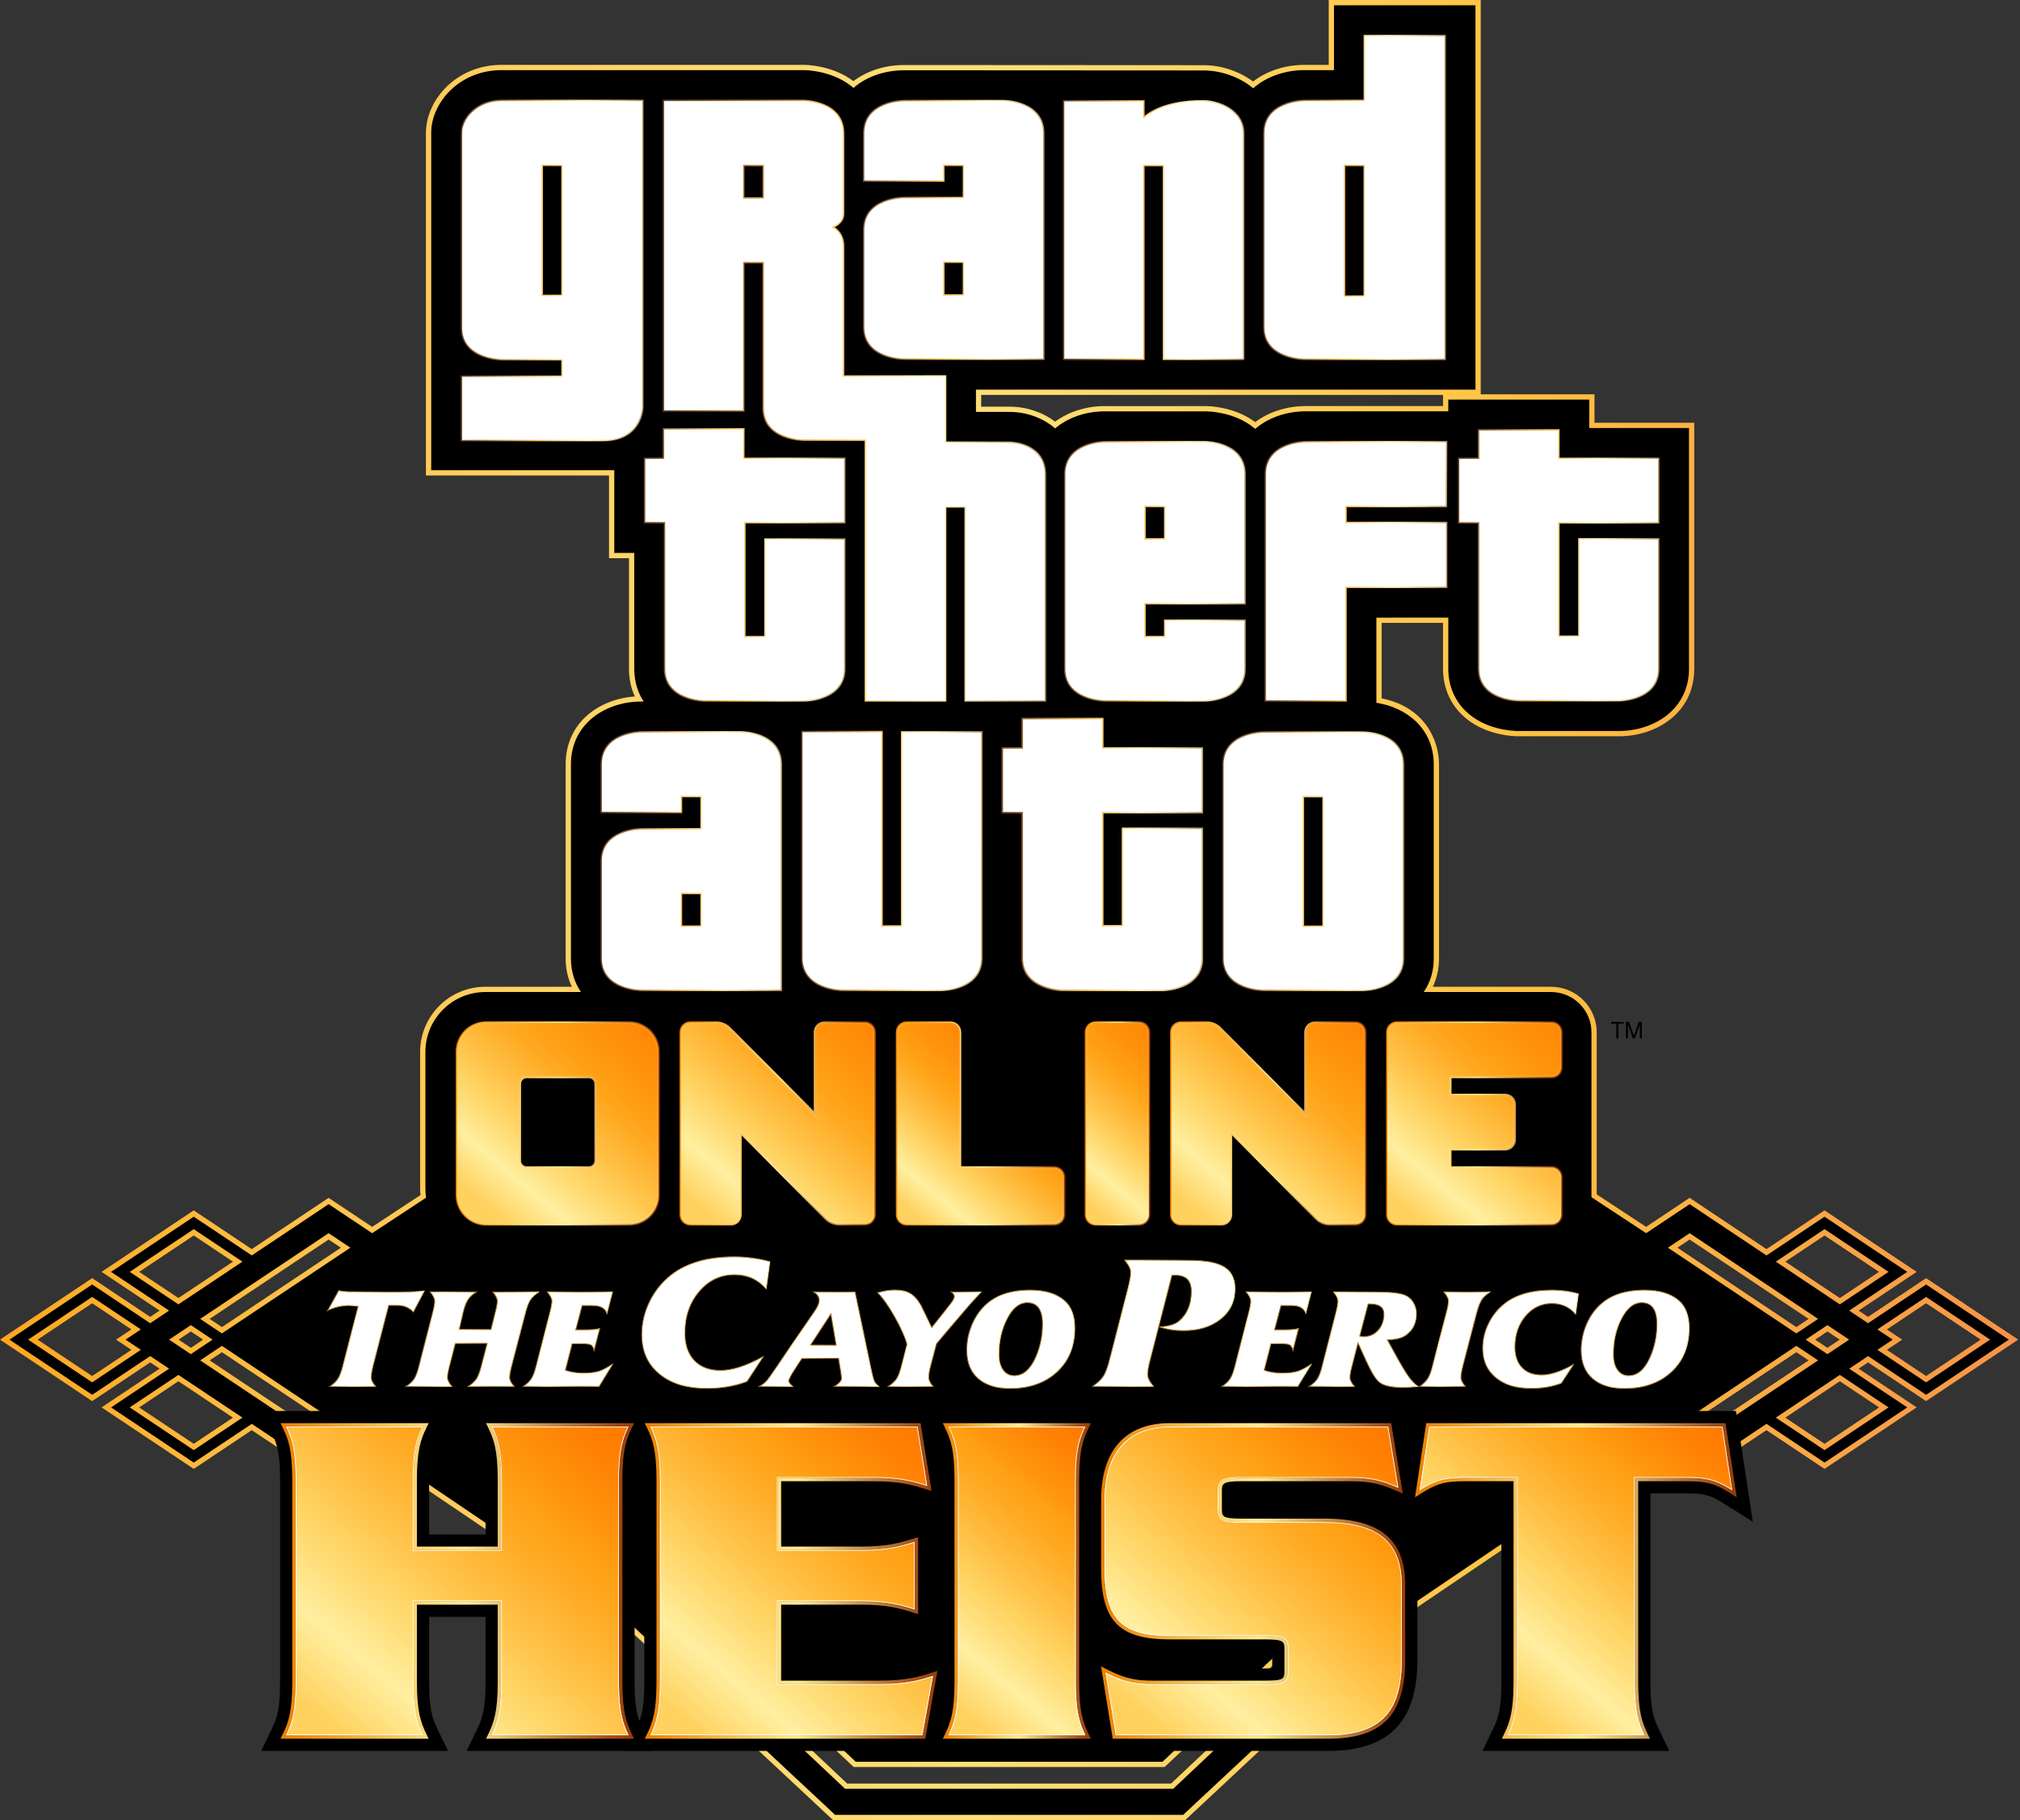 <svg width="638" height="575" viewBox="0 0 638 575" fill="none" xmlns="http://www.w3.org/2000/svg">
<rect x="0" y="0" width="638" height="575" fill="#333333" stroke="none"/>
<path d="M608.345 440.656L634.483 423.214L608.345 405.771L590.013 418.005L584.071 414.039L602.403 401.805L576.264 384.363L557.933 396.597L533.659 380.397L519.916 389.567L502.662 378.21V326.138C502.662 319.108 496.943 313.39 489.911 313.39H449.679C451.661 310.505 452.852 306.951 452.852 302.741V241.567C452.852 230.142 444.282 223.487 434.732 222.009V195.135L457.415 195.131V211.241C457.415 216.42 459.257 220.996 462.741 224.478C468.895 230.626 477.819 230.946 479.585 230.946H511.283C522.306 230.946 533.465 224.178 533.465 211.241V135.205H501.951L501.959 126.217H457.413V129.936H412.307C406.516 129.937 400.687 131.814 396.448 135.476C394.794 134.053 392.839 132.867 390.612 131.953C385.945 130.038 381.478 129.941 380.629 129.941H348.882C343.187 129.941 337.458 131.761 333.245 135.321C329.286 131.902 324.029 130.126 318.934 130.126L308.252 130.114V123.104H466.024V1.648H421.315V22.15L411.785 22.152C405.929 22.182 400.038 24.123 395.791 27.873C391.259 24.05 385.188 22.249 380.211 22.249C376.876 22.249 285.333 22.196 285.333 22.196C279.573 22.213 273.776 24.093 269.556 27.747C263.484 22.549 255.503 22.146 253.849 22.146H158.386C145.102 22.146 136.171 32.41 136.171 41.993V148.557H193.999V174.696H200.31V211.276C200.31 215.331 201.415 218.783 203.274 221.613H202.491C191.463 221.613 180.301 228.448 180.301 241.51V302.741C180.301 306.951 181.49 310.505 183.47 313.39H153.277C142.837 313.39 134.343 321.883 134.343 332.324V375.441C134.343 376.432 134.42 377.404 134.567 378.354L117.533 389.565L103.79 380.395L79.516 396.595L61.184 384.361L35.046 401.803L53.377 414.037L47.435 418.004L29.104 405.77L2.965 423.212L29.104 440.654L47.435 428.42L53.377 432.387L35.046 444.621L61.184 462.065L79.516 449.831L103.79 466.031L117.535 456.859L195.592 509.687L263.747 573.349H373.699L441.854 509.687L519.912 456.859L533.657 466.031L557.931 449.831L576.262 462.065L602.401 444.621L584.069 432.387L590.012 428.42L608.345 440.656ZM592.985 419.986L608.345 409.734L628.541 423.212L608.345 436.69L592.985 426.438L597.82 423.212L592.985 419.986ZM29.106 436.69L8.91 423.212L29.106 409.734L44.466 419.986L39.63 423.212L44.466 426.438L29.106 436.69ZM103.792 389.601L110.637 394.169L70.088 421.23L68.95 420.47L63.245 416.663L103.792 389.601ZM67.119 423.214L60.274 427.783L53.428 423.214L60.274 418.645L67.119 423.214ZM40.99 401.803L61.186 388.325L76.546 398.577L56.351 412.055L40.99 401.803ZM61.186 458.101L40.99 444.623L56.351 434.371L76.546 447.849L61.186 458.101ZM103.792 456.823L63.245 429.763L68.95 425.955L70.092 425.194L110.639 452.255L103.792 456.823ZM370.526 565.103H266.925L212.958 514.271L227.4 516.288L270.288 556.582H367.158L410.046 516.288L424.492 514.271L370.526 565.103ZM533.659 389.601L574.208 416.661L568.503 420.468L567.365 421.228L526.816 394.167L533.659 389.601ZM577.179 418.645L584.024 423.214L577.179 427.783L570.334 423.214L577.179 418.645ZM533.659 456.823L526.812 452.255L567.359 425.194L568.501 425.955L574.206 429.763L533.659 456.823ZM596.46 444.623L576.264 458.101L560.904 447.849L581.1 434.371L596.46 444.623ZM581.1 412.055L560.904 398.577L576.264 388.325L596.46 401.803L581.1 412.055Z" fill="black"/>
<path d="M466.028 1.648V123.104H308.256V130.114L318.938 130.126C324.033 130.126 329.29 131.902 333.248 135.321C337.46 131.761 343.19 129.941 348.885 129.941H380.633C381.48 129.941 385.949 130.038 390.616 131.953C392.843 132.868 394.798 134.055 396.452 135.476C400.691 131.814 406.522 129.938 412.311 129.936H457.416V126.217H501.963L501.955 135.205H533.468V211.241C533.468 224.178 522.31 230.946 511.286 230.946H479.589C477.822 230.946 468.899 230.626 462.745 224.478C459.259 220.996 457.418 216.42 457.418 211.241V195.131L434.736 195.135V222.009C444.286 223.487 452.856 230.142 452.856 241.567V302.741C452.856 306.951 451.664 310.505 449.682 313.39H489.915C496.947 313.39 502.665 319.109 502.665 326.138V378.21L519.919 389.567L533.663 380.397L557.937 396.597L576.268 384.363L602.406 401.805L584.075 414.039L590.017 418.006L608.349 405.771L634.487 423.214L608.349 440.656L590.017 428.422L584.075 432.389L602.406 444.623L576.268 462.067L557.937 449.833L533.663 466.033L519.917 456.861L441.86 509.689L373.705 573.351H263.753L195.598 509.689L117.541 456.861L103.795 466.033L79.522 449.833L61.19 462.067L35.052 444.623L53.383 432.389L47.441 428.422L29.109 440.656L2.971 423.214L29.109 405.771L47.441 418.006L53.383 414.039L35.052 401.805L61.19 384.363L79.522 396.597L103.795 380.397L117.539 389.567L134.573 378.356C134.426 377.406 134.349 376.432 134.349 375.441V332.324C134.349 321.883 142.843 313.39 153.283 313.39H183.48C181.502 310.505 180.311 306.951 180.311 302.741V241.51C180.311 228.448 191.473 221.613 202.5 221.613H203.283C201.425 218.785 200.32 215.331 200.32 211.276V174.696H194.009V148.558H136.18V41.993C136.18 32.408 145.112 22.147 158.396 22.147H253.858C255.513 22.147 263.494 22.551 269.566 27.747C273.785 24.093 279.583 22.213 285.342 22.196C285.342 22.196 376.886 22.249 380.22 22.249C385.195 22.249 391.269 24.052 395.801 27.873C400.047 24.123 405.939 22.184 411.795 22.152L421.324 22.151V1.648H466.028ZM581.1 412.055L596.46 401.803L576.264 388.325L560.904 398.577L581.1 412.055ZM56.351 412.055L76.546 398.577L61.186 388.325L40.99 401.803L56.351 412.055ZM567.362 421.23L568.501 420.47L574.208 416.663L533.659 389.603L526.814 394.171L567.362 421.23ZM70.088 421.23L110.637 394.169L103.792 389.601L63.243 416.661L68.95 420.468L70.088 421.23ZM608.345 436.69L628.541 423.212L608.345 409.734L592.984 419.986L597.82 423.212L592.984 426.438L608.345 436.69ZM29.105 436.69L44.466 426.44L39.63 423.214L44.466 419.988L29.105 409.736L8.91 423.214L29.105 436.69ZM577.177 427.781L584.022 423.212L577.177 418.643L570.332 423.212L577.177 427.781ZM60.274 427.781L67.119 423.212L60.274 418.643L53.428 423.212L60.274 427.781ZM533.659 456.823L574.206 429.763L568.501 425.956L567.358 425.194L526.812 452.255L533.659 456.823ZM103.792 456.823L110.639 452.255L70.092 425.194L68.95 425.956L63.245 429.763L103.792 456.823ZM576.264 458.101L596.46 444.623L581.1 434.371L560.904 447.849L576.264 458.101ZM61.186 458.101L76.546 447.849L56.351 434.371L40.99 444.623L61.186 458.101ZM270.29 556.582L227.402 516.288L212.96 514.271L266.927 565.103H370.528L424.492 514.271L410.05 516.288L367.162 556.582H270.29ZM467.676 0H466.028H421.319H419.67V1.648V20.502L411.789 20.504C405.815 20.535 400.063 22.433 395.773 25.752C391.416 22.506 385.704 20.598 380.214 20.598C376.88 20.598 285.339 20.545 285.339 20.545C279.48 20.563 273.811 22.402 269.554 25.63C262.911 20.647 254.8 20.496 253.852 20.496H158.39C144.115 20.496 134.526 31.612 134.526 41.993V148.558V150.206H136.174H192.354V174.696V176.344H194.003H198.664V211.276C198.664 214.444 199.286 217.378 200.514 220.031C189.348 220.808 178.654 228.152 178.654 241.508V302.74C178.654 306.005 179.314 309.021 180.617 311.737H153.277C141.928 311.737 132.693 320.971 132.693 332.322V375.439C132.693 376.14 132.728 376.843 132.801 377.541L117.541 387.587L104.706 379.023L103.792 378.413L102.877 379.023L79.518 394.611L62.101 382.987L61.186 382.377L60.272 382.987L34.133 400.43L32.079 401.801L34.133 403.173L50.41 414.036L47.439 416.018L30.022 404.394L29.108 403.783L28.193 404.394L2.055 421.836L0 423.208L2.055 424.58L28.193 442.022L29.108 442.633L30.022 442.022L47.439 430.401L50.41 432.383L34.133 443.245L32.079 444.617L34.133 445.989L60.272 463.433L61.186 464.043L62.101 463.433L79.518 451.809L102.877 467.397L103.792 468.008L104.706 467.397L117.529 458.839L194.562 510.972L262.623 574.546L263.098 574.99H263.747H373.699H374.349L374.824 574.546L442.884 510.972L519.917 458.839L532.74 467.397L533.655 468.008L534.569 467.397L557.929 451.809L575.346 463.433L576.26 464.043L577.175 463.433L603.313 445.989L605.368 444.617L603.313 443.245L587.036 432.383L590.007 430.401L607.424 442.022L608.339 442.633L609.253 442.022L635.392 424.58L637.446 423.208L635.392 421.836L609.253 404.394L608.339 403.783L607.424 404.394L590.007 416.018L587.036 414.036L603.313 403.173L605.368 401.801L603.313 400.43L577.175 382.987L576.26 382.377L575.346 382.987L557.929 394.611L534.569 379.023L533.655 378.413L532.74 379.023L519.906 387.587L504.308 377.32V326.136C504.308 318.198 497.847 311.739 489.909 311.739H452.536C453.841 309.021 454.502 306.007 454.502 302.741V241.567C454.502 233.462 449.724 223.304 436.383 220.626V196.783L455.766 196.779V211.241C455.766 216.867 457.776 221.848 461.577 225.646C468.2 232.261 477.742 232.597 479.587 232.597H511.285C523.128 232.597 535.117 225.261 535.117 211.243V135.207V133.558H533.468H503.605L503.611 126.221L503.613 124.57H501.963H467.678V123.108V1.652V0H467.676ZM309.905 124.755H455.764V126.217V128.287H412.307C406.419 128.289 400.72 130.124 396.444 133.358C394.896 132.194 393.149 131.211 391.236 130.426C386.284 128.395 381.529 128.291 380.627 128.291H348.88C343.108 128.291 337.493 130.071 333.254 133.209C329.263 130.187 324.121 128.476 318.932 128.476L309.901 128.466V124.755H309.905ZM43.962 401.803L61.186 390.309L73.575 398.577L56.351 410.071L43.962 401.803ZM563.875 398.577L576.264 390.309L593.489 401.803L581.1 410.071L563.875 398.577ZM66.214 416.661L103.792 391.585L107.665 394.169L70.088 419.246L69.864 419.097L66.214 416.661ZM529.785 394.169L533.659 391.585L571.236 416.661L567.586 419.097L567.362 419.246L529.785 394.169ZM595.956 419.986L608.345 411.718L625.57 423.212L608.345 434.706L595.956 426.438L598.735 424.584L600.789 423.212L598.735 421.84L595.956 419.986ZM11.881 423.212L29.105 411.718L41.495 419.986L38.716 421.84L36.661 423.212L38.716 424.584L41.495 426.438L29.105 434.706L11.881 423.212ZM56.4 423.212L60.274 420.627L64.147 423.214L60.274 425.799L56.4 423.212ZM573.303 423.214L577.177 420.627L581.051 423.212L577.177 425.799L573.303 423.214ZM529.783 452.255L567.358 427.178L567.584 427.329L571.234 429.765L533.659 454.841L529.783 452.255ZM66.216 429.765L69.866 427.329L70.092 427.178L107.667 452.255L103.792 454.841L66.216 429.765ZM563.875 447.849L581.1 436.353L593.489 444.621L576.264 456.117L563.875 447.849ZM43.962 444.623L56.351 436.355L73.575 447.851L61.186 456.119L43.962 444.623ZM410.796 517.849L419.592 516.62L369.872 563.455H267.58L217.861 516.62L226.656 517.849L269.162 557.783L269.639 558.23H270.292H367.162H367.816L368.292 557.783L410.796 517.849Z" fill="url(#paint0_linear_22_1672)"/>
<path d="M430.893 11.225V31.725L411.838 31.731C411.838 31.731 399.135 31.796 399.135 42.056V103.373C399.135 113.445 411.838 113.531 411.838 113.531H456.453V11.225H430.893ZM430.87 93.504H424.672V52.255H430.87V93.504Z" fill="white" stroke="url(#paint1_linear_22_1672)" stroke-width="0.42" stroke-miterlimit="10"/>
<path d="M158.39 31.721C150.738 31.721 145.755 37.199 145.755 41.995L145.749 103.523C145.749 113.604 158.439 113.667 158.439 113.667H177.484H177.492V118.836H145.749V139.202L190.447 139.192C203.024 139.192 203.046 128.501 203.046 128.501V31.725H158.39V31.721ZM177.484 93.296H171.297V52.247H177.484V93.296Z" fill="white" stroke="url(#paint2_linear_22_1672)" stroke-width="0.42" stroke-miterlimit="10"/>
<path d="M392.821 113.529V42.152H392.811V42.144C392.811 34.318 384.155 31.823 380.214 31.823C371.709 31.823 365.447 33.596 361.3 36.979V31.831H335.941V113.527H361.3V52.302H367.456V113.527H367.458H392.813H392.821V113.529Z" fill="white" stroke="url(#paint3_linear_22_1672)" stroke-width="0.42" stroke-miterlimit="10"/>
<path d="M492.37 165.193H523.892V144.782H492.378H492.37L492.378 135.793H466.992V144.782H460.692V165.193H466.992V211.243C466.992 221.387 479.604 221.373 479.604 221.373H511.283C511.283 221.373 523.892 221.414 523.892 211.243V170.207H498.67V200.961H492.378H492.37V165.193Z" fill="white" stroke="url(#paint4_linear_22_1672)" stroke-width="0.42" stroke-miterlimit="10"/>
<path d="M456.83 160.028L456.924 139.51H412.313C412.313 139.51 399.623 139.514 399.623 149.847V221.442H399.627H425.159V185.562L456.924 185.556V165.04H425.159V160.036L456.83 160.028Z" fill="white" stroke="url(#paint5_linear_22_1672)" stroke-width="0.42" stroke-miterlimit="10"/>
<path d="M367.849 195.914V201.081H361.675V190.745H393.251V149.815C393.251 139.499 380.63 139.518 380.63 139.518H348.883C348.883 139.518 336.257 139.518 336.257 149.849V211.268C336.257 221.399 348.899 221.432 348.899 221.432L380.63 221.444C380.63 221.444 393.257 221.397 393.257 211.266V195.914H367.849ZM367.849 160.034V170.206H361.675V160.026H367.849V160.034Z" fill="white" stroke="url(#paint6_linear_22_1672)" stroke-width="0.42" stroke-miterlimit="10"/>
<path d="M266.815 211.272V170.276H241.587V201.097H235.279V165.119H266.815V144.778H234.938L234.958 135.442H209.536L209.549 144.778H203.578V165.119H209.887V211.274C209.887 221.365 222.512 221.44 222.512 221.44H254.202C254.202 221.44 266.82 221.385 266.82 211.27H266.815V211.272Z" fill="white" stroke="url(#paint7_linear_22_1672)" stroke-width="0.42" stroke-miterlimit="10"/>
<path d="M318.926 139.703L298.681 139.679V118.749L266.442 118.759V77.796C266.477 73.387 263.272 71.764 263.272 71.764C263.272 71.764 266.436 70.527 266.442 67.641V42.154C266.442 31.825 253.837 31.723 253.837 31.723H209.549V129.816H234.928V82.964H241.063V128.923C241.063 139.067 253.837 139.077 253.837 139.077H273.291V221.444H273.3H298.683V160.162H304.818V221.444H330.189V150.002C330.185 139.703 318.926 139.703 318.926 139.703ZM241.065 52.314V62.477H234.924V52.29L241.065 52.314Z" fill="white" stroke="url(#paint8_linear_22_1672)" stroke-width="0.42" stroke-miterlimit="10"/>
<path d="M317.04 31.77H285.366C285.366 31.77 272.753 31.81 272.753 42.091V57.234H298.128V52.233H304.286L304.282 62.391H285.36C285.36 62.391 272.753 62.401 272.753 72.543V103.313C272.753 113.441 285.36 113.468 285.36 113.468H329.665V42.089C329.665 31.77 317.04 31.77 317.04 31.77ZM304.282 93.151H298.13V82.852H304.282V93.151Z" fill="white" stroke="url(#paint9_linear_22_1672)" stroke-width="0.42" stroke-miterlimit="10"/>
<path d="M234.169 231.188H202.496C202.496 231.188 189.881 231.166 189.881 241.51V256.649H215.252V251.65H221.412V261.81H202.494C202.494 261.81 189.881 261.79 189.881 271.966V302.741C189.881 312.86 202.494 312.883 202.494 312.883H246.791V241.512C246.789 231.166 234.169 231.188 234.169 231.188ZM221.412 292.574H215.252V282.273H221.412V292.574Z" fill="white" stroke="url(#paint10_linear_22_1672)" stroke-width="0.42" stroke-miterlimit="10"/>
<path d="M310.099 302.686C310.099 302.257 310.101 231.205 310.101 231.205H284.757V292.493H278.621V231.099H253.27V302.582C253.27 312.817 265.865 312.882 265.865 312.882H297.51C297.512 312.882 310.099 312.817 310.099 302.686Z" fill="white" stroke="url(#paint11_linear_22_1672)" stroke-width="0.42" stroke-miterlimit="10"/>
<path d="M348.265 256.706H379.775V236.288H348.271H348.265L348.271 227.011H322.885V236.288V236.292H316.579V256.706H322.885V302.753H322.887C322.887 312.685 335.492 312.882 335.492 312.882H367.17C367.17 312.882 379.773 312.83 379.773 302.753V261.712H354.563V292.466H348.263V256.706H348.265Z" fill="white" stroke="url(#paint12_linear_22_1672)" stroke-width="0.42" stroke-miterlimit="10"/>
<path d="M348.265 256.706H379.775V236.288H348.271H348.265L348.271 227.011H322.885V236.288V236.292H316.579V256.706H322.885V302.753H322.887C322.887 312.685 335.492 312.882 335.492 312.882H367.17C367.17 312.882 379.773 312.83 379.773 302.753V261.712H354.563V292.466H348.263V256.706H348.265Z" fill="white" stroke="url(#paint13_linear_22_1672)" stroke-width="0.42" stroke-miterlimit="10"/>
<path d="M430.63 231.268H398.891C398.891 231.268 386.253 231.286 386.253 241.567V302.741C386.253 312.884 398.891 312.884 398.891 312.884H430.63C430.63 312.884 443.279 312.86 443.279 302.741V241.567C443.277 231.192 430.63 231.268 430.63 231.268ZM411.689 251.709H417.855V292.595H411.689V251.709Z" fill="white" stroke="url(#paint14_linear_22_1672)" stroke-width="0.42" stroke-miterlimit="10"/>
<path d="M133.955 407.848L130.548 414.42C129.211 413.074 127.61 412.401 125.74 412.401H122.784L117.843 431.427C117.423 433.119 117.213 434.365 117.213 435.167C117.213 435.941 117.682 436.887 118.62 438.005H104.141C105.348 437.205 106.227 436.372 106.78 435.513C107.334 434.653 107.844 433.293 108.315 431.431L113.192 412.658C112.052 412.487 111.096 412.401 110.327 412.401C107.946 412.401 105.652 412.96 103.438 414.077L107.008 407.718C108.115 408.005 109.755 408.148 111.936 408.148H127.019C130.067 408.15 132.379 408.05 133.955 407.848Z" fill="white" stroke="url(#paint15_linear_22_1672)" stroke-width="0.28" stroke-miterlimit="10"/>
<path d="M170.121 408.15C168.914 408.953 168.035 409.783 167.482 410.643C166.928 411.502 166.416 412.862 165.947 414.722L161.624 431.433C161.188 433.123 160.97 434.369 160.97 435.171C160.97 435.974 161.439 436.918 162.377 438.007H147.898C149.133 437.204 150.016 436.374 150.547 435.515C151.081 434.655 151.582 433.293 152.049 431.431L153.87 424.39H143.761L141.938 431.439C141.487 433.128 141.261 434.373 141.261 435.173C141.261 435.947 141.73 436.89 142.668 438.007H128.189C129.429 437.206 130.316 436.382 130.854 435.536C131.39 434.693 131.892 433.325 132.363 431.433L136.688 414.722C137.124 413.033 137.342 411.787 137.342 410.986C137.342 410.242 136.873 409.296 135.935 408.15H150.414C149.199 408.923 148.306 409.759 147.733 410.662C147.16 411.563 146.654 412.915 146.216 414.719L145.003 420.007H155.059L156.376 414.721C156.827 413.031 157.053 411.787 157.053 410.986C157.053 410.242 156.584 409.298 155.646 408.152H170.121V408.15Z" fill="white" stroke="url(#paint16_linear_22_1672)" stroke-width="0.28" stroke-miterlimit="10"/>
<path d="M193.42 408.15L191.712 414.895C191.277 413.578 190.223 412.791 188.547 412.534C188.145 412.448 186.588 412.42 183.876 412.448L181.847 420.092H185.17C187.048 420.092 188.457 419.962 189.397 419.705L187.638 426.578C187.403 425.661 187.059 425.088 186.608 424.859C186.155 424.629 185.175 424.515 183.668 424.515H180.703L178.534 432.891C180.177 433.464 182.106 433.751 184.318 433.751C186.294 433.751 187.87 433.582 189.044 433.244C190.217 432.907 191.642 432.202 193.318 431.131L189.195 438.003H165.213C166.42 437.202 167.299 436.37 167.853 435.511C168.406 434.651 168.916 433.291 169.387 431.429L173.713 414.718C174.148 413.029 174.366 411.783 174.366 410.982C174.366 410.238 173.897 409.292 172.959 408.146H193.42V408.15Z" fill="white" stroke="url(#paint17_linear_22_1672)" stroke-width="0.28" stroke-miterlimit="10"/>
<path d="M243.132 398.638L241.987 407.092C239.43 404.178 236.133 402.722 232.095 402.722C227.561 402.722 223.793 404.482 220.787 408.005C217.78 411.525 216.277 415.904 216.277 421.138C216.277 424.833 217.264 427.72 219.238 429.796C221.213 431.874 223.972 432.915 227.516 432.915C231.196 432.915 235.66 431.515 240.91 428.717L235.929 436.424C232.204 437.88 228.123 438.61 223.679 438.61C217.174 438.61 212.046 437.095 208.3 434.067C204.553 431.038 202.681 426.898 202.681 421.644C202.681 417.964 203.523 414.448 205.205 411.092C206.888 407.738 209.185 404.949 212.103 402.724C217.127 398.928 223.656 397.031 231.688 397.031C235.594 397.029 239.407 397.566 243.132 398.638Z" fill="white" stroke="url(#paint18_linear_22_1672)" stroke-width="0.28" stroke-miterlimit="10"/>
<path d="M277.508 438.005H263.531C265.039 437.032 265.794 436.172 265.794 435.428C265.794 435.315 265.743 434.885 265.643 434.139L265.543 433.409L264.838 429.113H253.224L251.213 432.163C249.772 434.339 249.05 435.715 249.05 436.286C249.05 436.688 249.468 437.259 250.308 438.005H239.75C240.788 437.432 241.569 436.853 242.087 436.265C242.607 435.678 243.704 434.167 245.38 431.733L257.194 414.42C258.233 412.903 258.753 411.7 258.753 410.811C258.753 409.752 258.182 408.864 257.043 408.148H270.064L275.292 433.407C275.595 434.84 275.862 435.813 276.097 436.327C276.335 436.845 276.804 437.405 277.508 438.005ZM264.083 424.947L262.425 415.109L255.938 424.947H264.083Z" fill="white" stroke="url(#paint19_linear_22_1672)" stroke-width="0.28" stroke-miterlimit="10"/>
<path d="M309.818 408.15L306.602 411.716L295.777 424.519L293.944 431.437C293.534 432.954 293.328 434.2 293.328 435.173C293.328 435.976 293.781 436.92 294.686 438.007H280.558C281.798 437.206 282.695 436.374 283.246 435.515C283.8 434.655 284.31 433.295 284.781 431.433L286.539 424.603C285.802 422.111 284.453 419.169 282.493 415.776C280.532 412.383 278.748 409.912 277.139 408.366C279.149 407.822 280.907 407.549 282.416 407.549C284.493 407.549 286.169 407.914 287.44 408.645C288.712 409.375 289.87 410.656 290.908 412.487C291.141 412.917 292.264 415.221 294.274 419.401L300.159 411.928C301.001 410.87 301.423 410.083 301.423 409.567C301.423 409.11 301.087 408.637 300.418 408.15H309.818Z" fill="white" stroke="url(#paint20_linear_22_1672)" stroke-width="0.28" stroke-miterlimit="10"/>
<path d="M339.417 419.576C339.417 425.275 337.572 429.871 333.886 433.366C330.199 436.859 325.34 438.608 319.305 438.608C314.813 438.608 311.361 437.57 308.949 435.493C306.535 433.417 305.328 430.432 305.328 426.536C305.328 423.844 305.841 421.252 306.863 418.761C307.885 416.269 309.285 414.179 311.061 412.489C314.513 409.196 319.338 407.549 325.54 407.549C330.065 407.549 333.584 408.639 336.098 410.815C338.31 412.732 339.417 415.653 339.417 419.576ZM329.261 418.288C329.261 413.792 327.651 411.543 324.435 411.543C321.888 411.543 319.725 413.303 317.949 416.828C316.306 420.064 315.484 423.744 315.484 427.869C315.484 429.959 315.92 431.606 316.791 432.809C317.662 434.012 318.836 434.612 320.31 434.612C323.057 434.612 325.287 432.736 326.998 428.984C328.507 425.661 329.261 422.097 329.261 418.288Z" fill="white" stroke="url(#paint21_linear_22_1672)" stroke-width="0.28" stroke-miterlimit="10"/>
<path d="M390.031 407.128C390.031 411.068 388.52 414.263 385.497 416.712C382.475 419.162 378.566 420.386 373.776 420.386C371.267 420.386 368.583 419.984 366.21 419.181C368.807 419.065 370.999 418.475 372.3 417.401C374.941 415.184 376.262 412.026 376.262 407.932C376.262 404.565 374.6 402.881 371.273 402.881L370.143 402.893L363.327 429.229C362.725 431.486 362.425 433.148 362.425 434.22C362.425 435.252 363.051 436.514 364.307 438.005H344.96C346.617 436.934 347.804 435.835 348.52 434.704C349.237 433.576 349.908 431.749 350.536 429.223L356.313 406.898C356.894 404.641 357.185 402.977 357.185 401.906C357.185 400.911 356.557 399.649 355.303 398.118H372.029C375.61 398.118 378.007 398.175 379.215 398.291C382.081 398.52 384.365 399.076 386.067 399.955C388.71 401.33 390.031 403.723 390.031 407.128Z" fill="white" stroke="url(#paint22_linear_22_1672)" stroke-width="0.28" stroke-miterlimit="3"/>
<path d="M414.138 408.15L412.431 414.895C411.995 413.578 410.941 412.791 409.265 412.534C408.863 412.448 407.306 412.42 404.594 412.448L402.565 420.092H405.888C407.766 420.092 409.177 419.962 410.115 419.705L408.356 426.578C408.121 425.661 407.777 425.088 407.326 424.859C406.873 424.629 405.894 424.515 404.386 424.515H401.421L399.252 432.891C400.895 433.464 402.824 433.751 405.036 433.751C407.012 433.751 408.588 433.582 409.762 433.244C410.935 432.907 412.36 432.202 414.036 431.131L409.913 438.003H385.931C387.138 437.202 388.017 436.37 388.571 435.511C389.124 434.651 389.634 433.291 390.105 431.429L394.431 414.718C394.866 413.029 395.084 411.783 395.084 410.982C395.084 410.238 394.615 409.292 393.677 408.146H414.138V408.15Z" fill="white" stroke="url(#paint23_linear_22_1672)" stroke-width="0.28" stroke-miterlimit="10"/>
<path d="M447.806 438.005C445.728 438.205 444.034 438.305 442.727 438.305C439.409 438.305 437.061 437.776 435.688 436.716C434.547 435.829 433.14 433.537 431.464 429.841L428.899 424.127L427.008 431.435C426.56 433.095 426.336 434.341 426.336 435.169C426.336 435.97 426.806 436.916 427.744 438.003H413.465C414.705 437.202 415.592 436.378 416.13 435.532C416.665 434.689 417.168 433.321 417.639 431.429L421.964 414.718C422.4 413.029 422.618 411.783 422.618 410.982C422.618 410.238 422.149 409.292 421.21 408.146H434.887C439.177 408.146 442.142 408.505 443.785 409.22C444.856 409.679 445.712 410.444 446.348 411.518C446.984 412.591 447.304 413.759 447.304 415.019C447.304 417.798 446.314 419.974 444.336 421.548C442.961 422.664 440.918 423.238 438.202 423.267L440.062 426.703C442.14 430.569 443.714 433.276 444.788 434.822C445.794 436.259 446.799 437.318 447.806 438.005ZM437.097 415.109C437.097 412.99 435.584 411.93 432.557 411.93L432.108 411.938L429.421 422.115C429.822 422.227 430.224 422.284 430.626 422.284C432.499 422.284 434.047 421.605 435.266 420.243C436.486 418.883 437.097 417.172 437.097 415.109Z" fill="white" stroke="url(#paint24_linear_22_1672)" stroke-width="0.28" stroke-miterlimit="10"/>
<path d="M470.581 408.15C469.374 408.923 468.502 409.74 467.967 410.599C467.431 411.459 466.911 412.833 466.408 414.722L462.083 431.433C461.647 433.123 461.43 434.369 461.43 435.171C461.43 435.945 461.899 436.89 462.837 438.007H448.358C449.557 437.177 450.432 436.339 450.981 435.493C451.531 434.647 452.041 433.293 452.506 431.431L456.83 414.721C457.281 413.031 457.507 411.787 457.507 410.986C457.507 410.242 457.038 409.298 456.1 408.152H470.581V408.15Z" fill="white" stroke="url(#paint25_linear_22_1672)" stroke-width="0.28" stroke-miterlimit="10"/>
<path d="M498.493 408.75L497.639 415.066C495.73 412.889 493.265 411.8 490.249 411.8C486.863 411.8 484.047 413.115 481.802 415.747C479.557 418.376 478.432 421.648 478.432 425.557C478.432 428.316 479.17 430.473 480.644 432.026C482.118 433.578 484.181 434.355 486.828 434.355C489.575 434.355 492.912 433.309 496.833 431.219L493.112 436.975C490.329 438.062 487.279 438.608 483.961 438.608C479.1 438.608 475.271 437.477 472.472 435.215C469.674 432.952 468.275 429.859 468.275 425.936C468.275 423.187 468.903 420.559 470.161 418.053C471.419 415.547 473.134 413.464 475.314 411.802C479.066 408.966 483.945 407.549 489.944 407.549C492.863 407.547 495.71 407.95 498.493 408.75Z" fill="white" stroke="url(#paint26_linear_22_1672)" stroke-width="0.28" stroke-miterlimit="10"/>
<path d="M533.467 419.576C533.467 425.275 531.622 429.871 527.936 433.366C524.249 436.859 519.39 438.608 513.355 438.608C508.863 438.608 505.411 437.57 502.999 435.493C500.585 433.417 499.378 430.432 499.378 426.536C499.378 423.844 499.89 421.252 500.913 418.761C501.935 416.269 503.335 414.179 505.111 412.489C508.563 409.196 513.388 407.549 519.59 407.549C524.115 407.549 527.634 408.639 530.148 410.815C532.36 412.732 533.467 415.653 533.467 419.576ZM523.311 418.288C523.311 413.792 521.701 411.543 518.485 411.543C515.938 411.543 513.775 413.303 511.999 416.828C510.356 420.064 509.536 423.744 509.536 427.869C509.536 429.959 509.972 431.606 510.843 432.809C511.714 434.012 512.888 434.612 514.362 434.612C517.109 434.612 519.339 432.736 521.05 428.984C522.557 425.661 523.311 422.097 523.311 418.288Z" fill="white" stroke="url(#paint27_linear_22_1672)" stroke-width="0.28" stroke-miterlimit="10"/>
<path d="M518.561 328.036H517.918V323.654L516.385 328.036H515.7L514.171 323.654V328.036H513.522V322.804H514.511L516.051 327.218L517.59 322.804H518.561V328.036Z" fill="black"/>
<path d="M508.847 322.804V323.414H510.498V328.036H511.143V323.414H512.784V322.804H508.847Z" fill="black"/>
<path d="M151.329 550.665L153.03 547.119C154.618 543.812 155.831 540.558 155.831 531.433V508.315H133.054V531.433C133.054 540.555 134.269 543.812 135.857 547.119L137.558 550.665H86.428L88.129 547.119C89.717 543.81 90.932 540.555 90.932 531.433V467.448C90.932 458.325 89.717 455.067 88.129 451.76L86.428 448.214H137.558L135.857 451.76C134.269 455.069 133.054 458.325 133.054 467.448V487.214H155.831V467.448C155.831 458.321 154.616 455.065 153.03 451.76L151.329 448.214H202.455L200.756 451.758C199.168 455.069 197.953 458.327 197.953 467.448V531.433C197.953 540.553 199.168 543.812 200.756 547.121L202.455 550.665H151.329Z" fill="black"/>
<path d="M198.524 450.691C196.697 454.498 195.479 458.156 195.479 467.448V531.433C195.479 540.727 196.697 544.383 198.524 548.191H155.26C157.089 544.383 158.305 540.725 158.305 531.433V505.84H130.579V531.433C130.579 540.727 131.798 544.383 133.627 548.191H90.361C92.189 544.383 93.408 540.725 93.408 531.433V467.448C93.408 458.154 92.189 454.498 90.361 450.691H133.627C131.798 454.498 130.579 458.156 130.579 467.448V489.691H158.305V467.448C158.305 458.154 157.089 454.498 155.26 450.691H198.524ZM206.386 445.743H198.524H155.26H147.396L150.801 452.834C152.298 455.952 153.358 458.827 153.358 467.45V484.744H135.529V467.45C135.529 458.831 136.591 455.956 138.088 452.834L141.493 445.743H133.629H90.362H82.499L85.904 452.834C87.403 455.956 88.463 458.831 88.463 467.45V531.435C88.463 540.054 87.401 542.929 85.904 546.052L82.499 553.142H90.362H133.629H141.493L138.088 546.052C136.589 542.929 135.529 540.054 135.529 531.435V510.79H153.358V531.435C153.358 540.058 152.298 542.933 150.801 546.052L147.396 553.142H155.26H198.524H206.386L202.987 546.054C201.49 542.929 200.428 540.052 200.428 531.435V467.45C200.428 458.833 201.488 455.956 202.987 452.832L206.386 445.743Z" fill="black"/>
<path d="M201.466 550.665L203.17 547.119C204.759 543.81 205.974 540.556 205.974 531.433V467.448C205.974 458.323 204.759 455.067 203.17 451.76L201.466 448.214H291.903L295.924 472.963L291.868 471.715C288.031 470.531 284.065 469.311 275.935 469.311H248.091V487.212H272.125C280.099 487.212 284.061 485.994 287.894 484.814L291.356 483.751V511.773L287.91 510.713C284.075 509.53 280.111 508.309 272.125 508.309H248.091V529.563H277.915C286.196 529.563 290.112 528.309 293.897 527.098L297.81 525.844L297.106 529.883L293.391 550.659H201.466V550.665Z" fill="black"/>
<path d="M289.797 450.691L292.843 469.428C288.883 468.21 284.618 466.84 275.934 466.84H245.618V489.691H272.127C280.658 489.691 284.923 488.319 288.883 487.103V508.429C284.923 507.21 280.658 505.84 272.127 505.84H245.618V532.043H277.916C286.598 532.043 290.865 530.674 294.672 529.455L291.32 548.193H205.399C207.228 544.385 208.447 540.727 208.447 531.435V467.45C208.447 458.156 207.228 454.5 205.399 450.693H289.797V450.691ZM294.007 445.743H289.797H205.399H197.535L200.94 452.834C202.44 455.956 203.499 458.831 203.499 467.45V531.435C203.499 540.054 202.438 542.929 200.94 546.052L197.535 553.142H205.399H291.32H295.461L296.191 549.066L299.543 530.328L300.989 522.239L293.163 524.745C289.54 525.905 285.812 527.098 277.915 527.098H250.565V510.792H272.125C279.734 510.792 283.517 511.957 287.175 513.084L287.425 513.16L293.828 515.131V508.431V487.104V480.408L287.427 482.375L287.158 482.457C283.5 483.582 279.72 484.746 272.123 484.746H250.563V471.789H275.932C283.694 471.789 287.48 472.955 291.14 474.083L291.385 474.16L299.003 476.505L297.724 468.638L294.678 449.9L294.007 445.743Z" fill="black"/>
<path d="M295.599 550.665L297.3 547.119C298.888 543.81 300.103 540.555 300.103 531.433V467.448C300.103 458.325 298.888 455.067 297.3 451.76L295.599 448.214H346.729L345.028 451.76C343.44 455.069 342.225 458.325 342.225 467.448V531.433C342.225 540.555 343.44 543.812 345.028 547.119L346.729 550.665H295.599Z" fill="black"/>
<path d="M342.796 450.691C340.967 454.498 339.748 458.156 339.748 467.448V531.433C339.748 540.727 340.967 544.383 342.796 548.191H299.529C301.358 544.383 302.577 540.725 302.577 531.433V467.448C302.577 458.154 301.358 454.498 299.529 450.691H342.796ZM350.66 445.743H342.796H299.529H291.664L295.068 452.834C296.568 455.956 297.628 458.831 297.628 467.45V531.435C297.628 540.054 296.566 542.929 295.068 546.052L291.664 553.142H299.529H342.796H350.66L347.255 546.052C345.755 542.929 344.696 540.054 344.696 531.435V467.45C344.696 458.831 345.757 455.956 347.255 452.834L350.66 445.743Z" fill="black"/>
<path d="M350.275 550.665L345.971 524.017L350.293 526.177C353.784 527.922 357.081 529.57 363.808 529.57H399.763C402.938 529.57 403.921 529.341 404.186 529.147C404.186 529.148 404.186 529.149 404.184 529.149C404.167 529.149 404.294 528.846 404.294 527.781V521.075C404.294 520.013 404.157 519.748 404.139 519.723C403.992 519.613 403.217 519.285 399.763 519.285H369.444C352.865 519.285 346.405 512.654 346.405 495.635V473.85C346.405 457.559 354.802 448.216 369.444 448.216H440.555L444.839 474.113L440.675 472.307C436.388 470.453 433.413 469.315 426.574 469.315H391.991C388.4 469.315 387.623 469.668 387.456 469.819C387.458 469.819 387.307 470.068 387.307 471.104V476.589C387.307 477.679 387.46 477.946 387.468 477.955C387.701 478.132 388.7 478.379 391.993 478.379H418.349C436.418 478.379 445.2 485.617 445.2 500.506V524.272C445.2 542.525 437.248 550.663 419.415 550.663H350.275V550.665Z" fill="black"/>
<path d="M438.457 450.691L441.658 470.039C437.087 468.059 433.733 466.84 426.574 466.84H391.991C386.202 466.84 384.832 467.601 384.832 471.104V476.589C384.832 480.244 386.202 480.854 391.991 480.854H418.347C434.192 480.854 442.723 486.339 442.723 500.506V524.274C442.723 539.66 437.238 548.19 419.413 548.19H352.383L349.184 528.387C352.838 530.214 356.496 532.041 363.808 532.041H399.763C405.552 532.041 406.769 531.431 406.769 527.777V521.073C406.769 517.568 405.552 516.808 399.763 516.808H369.444C354.667 516.808 348.878 511.932 348.878 495.633V473.848C348.878 458.613 356.343 450.691 369.444 450.691H438.457ZM442.653 445.743H438.457H369.444C353.468 445.743 343.93 456.25 343.93 473.848V495.633C343.93 514.189 351.323 521.758 369.444 521.758H399.763C400.663 521.758 401.331 521.779 401.821 521.811V527.053C401.325 527.078 400.658 527.096 399.763 527.096H363.808C357.666 527.096 354.9 525.714 351.399 523.964L342.764 519.648L344.301 529.176L347.5 548.979L348.171 553.138H352.384H419.415C438.694 553.138 447.673 543.965 447.673 524.272V500.504C447.673 484.18 437.807 475.903 418.349 475.903H391.993C391.014 475.903 390.302 475.881 389.781 475.852V471.846C390.294 471.811 391.006 471.785 391.993 471.785H426.576C432.938 471.785 435.576 472.794 439.693 474.576L448.022 478.183L446.54 469.228L443.34 449.88L442.653 445.743Z" fill="black"/>
<path d="M472.166 550.665L473.866 547.121C475.453 543.81 476.668 540.552 476.668 531.433V469.315H462.234C456.052 469.315 453.554 470.461 449.688 472.892L445.114 475.773L449.29 448.216H546.17L550.344 475.771L545.771 472.892C541.905 470.461 539.407 469.315 533.225 469.315H518.791V531.433C518.791 540.558 520.006 543.814 521.591 547.119L523.293 550.665H472.166Z" fill="black"/>
<path d="M544.042 450.691L547.09 470.8C542.976 468.21 540.082 466.84 533.227 466.84H516.318V531.433C516.318 540.727 517.535 544.383 519.364 548.191H476.099C477.926 544.383 479.145 540.725 479.145 531.433V466.84H462.236C455.381 466.84 452.487 468.21 448.373 470.8L451.421 450.691H544.042ZM548.297 445.743H544.042H451.417H447.163L446.525 449.949L443.477 470.058L441.856 480.748L451.005 474.986C454.343 472.884 456.359 471.787 462.232 471.787H474.194V531.433C474.194 540.05 473.134 542.927 471.635 546.052L468.236 553.14H476.097H519.362H527.226L523.821 546.05C522.323 542.931 521.264 540.056 521.264 531.433V471.787H533.225C539.099 471.787 541.114 472.884 544.452 474.986L553.601 480.748L551.98 470.058L548.932 449.949L548.297 445.743Z" fill="black"/>
<path d="M158.305 489.691V467.448C158.305 458.154 157.089 454.498 155.26 450.691H198.524C196.697 454.498 195.479 458.156 195.479 467.448V531.433C195.479 540.727 196.697 544.383 198.524 548.19H155.26C157.089 544.383 158.305 540.725 158.305 531.433V505.84H130.579V531.433C130.579 540.727 131.798 544.383 133.627 548.19H90.36C92.189 544.383 93.408 540.725 93.408 531.433V467.448C93.408 458.154 92.189 454.498 90.36 450.691H133.627C131.798 454.498 130.579 458.156 130.579 467.448V489.691H158.305Z" fill="black"/>
<path d="M198.524 450.691C196.697 454.498 195.479 458.156 195.479 467.448V531.433C195.479 540.727 196.697 544.383 198.524 548.191H155.26C157.089 544.383 158.305 540.725 158.305 531.433V505.84H130.579V531.433C130.579 540.727 131.798 544.383 133.627 548.191H90.36C92.189 544.383 93.408 540.725 93.408 531.433V467.448C93.408 458.154 92.189 454.498 90.36 450.691H133.627C131.798 454.498 130.579 458.156 130.579 467.448V489.691H158.305V467.448C158.305 458.154 157.089 454.498 155.26 450.691H198.524ZM200.273 449.592H198.526H155.262H153.513L154.268 451.168C155.933 454.633 157.206 458.032 157.206 467.45V488.592H131.68V467.45C131.68 458.036 132.954 454.635 134.62 451.168L135.376 449.592H133.627H90.36H88.612L89.367 451.168C91.034 454.635 92.307 458.036 92.307 467.45V531.435C92.307 540.849 91.034 544.25 89.367 547.718L88.612 549.294H90.36H133.627H135.376L134.62 547.718C132.954 544.25 131.68 540.849 131.68 531.435V506.941H157.206V531.435C157.206 540.853 155.933 544.252 154.268 547.718L153.513 549.294H155.262H198.526H200.273L199.517 547.718C197.853 544.248 196.58 540.845 196.58 531.435V467.45C196.58 458.04 197.853 454.637 199.517 451.168L200.273 449.592Z" fill="url(#paint28_linear_22_1672)"/>
<path d="M277.916 532.043C286.598 532.043 290.865 530.674 294.672 529.455L291.32 548.193H205.399C207.228 544.385 208.447 540.727 208.447 531.435V467.45C208.447 458.156 207.228 454.5 205.399 450.693H289.797L292.843 469.43C288.883 468.212 284.618 466.842 275.934 466.842H245.618V489.693H272.127C280.658 489.693 284.922 488.321 288.883 487.105V508.431C284.922 507.212 280.658 505.842 272.127 505.842H245.618V532.045H277.916V532.043Z" fill="black"/>
<path d="M289.797 450.691L292.843 469.428C288.883 468.21 284.618 466.84 275.934 466.84H245.618V489.691H272.127C280.658 489.691 284.922 488.319 288.883 487.103V508.429C284.922 507.21 280.658 505.84 272.127 505.84H245.618V532.043H277.916C286.598 532.043 290.865 530.674 294.672 529.455L291.32 548.193H205.399C207.228 544.385 208.447 540.727 208.447 531.435V467.45C208.447 458.156 207.228 454.5 205.399 450.693H289.797V450.691ZM290.733 449.592H289.797H205.399H203.65L204.406 451.168C206.072 454.635 207.346 458.036 207.346 467.45V531.435C207.346 540.849 206.072 544.25 204.406 547.718L203.65 549.294H205.399H291.32H292.24L292.403 548.387L295.755 529.649L296.077 527.851L294.338 528.409C290.616 529.6 286.416 530.946 277.916 530.946H246.719V506.943H272.127C280.315 506.943 284.379 508.195 288.312 509.406L288.561 509.483L289.984 509.92V508.431V487.104V485.617L288.561 486.055L288.294 486.137C284.365 487.346 280.303 488.596 272.127 488.596H246.719V467.943H275.936C284.277 467.943 288.343 469.195 292.278 470.408L292.523 470.482L294.217 471.002L293.932 469.254L290.886 450.516L290.733 449.592Z" fill="url(#paint29_linear_22_1672)"/>
<path d="M299.529 548.19C301.358 544.383 302.577 540.725 302.577 531.433V467.448C302.577 458.154 301.358 454.498 299.529 450.691H342.796C340.967 454.498 339.748 458.156 339.748 467.448V531.433C339.748 540.727 340.967 544.383 342.796 548.19H299.529Z" fill="black"/>
<path d="M342.796 450.691C340.967 454.498 339.748 458.156 339.748 467.448V531.433C339.748 540.727 340.967 544.383 342.796 548.191H299.529C301.358 544.383 302.577 540.725 302.577 531.433V467.448C302.577 458.154 301.358 454.498 299.529 450.691H342.796ZM344.544 449.592H342.796H299.529H297.781L298.536 451.168C300.202 454.635 301.476 458.036 301.476 467.45V531.435C301.476 540.849 300.202 544.25 298.536 547.718L297.781 549.294H299.529H342.796H344.544L343.789 547.718C342.123 544.25 340.849 540.849 340.849 531.435V467.45C340.849 458.036 342.123 454.635 343.789 451.168L344.544 449.592Z" fill="url(#paint30_linear_22_1672)"/>
<path d="M441.658 470.039C437.087 468.059 433.733 466.84 426.574 466.84H391.991C386.202 466.84 384.832 467.601 384.832 471.104V476.59C384.832 480.244 386.202 480.854 391.991 480.854H418.347C434.192 480.854 442.723 486.339 442.723 500.506V524.274C442.723 539.659 437.238 548.19 419.413 548.19H352.383L349.184 528.387C352.838 530.214 356.496 532.041 363.808 532.041H399.763C405.552 532.041 406.769 531.431 406.769 527.777V521.073C406.769 517.568 405.552 516.808 399.763 516.808H369.444C354.667 516.808 348.878 511.932 348.878 495.633V473.848C348.878 458.613 356.343 450.691 369.444 450.691H438.457L441.658 470.039Z" fill="black"/>
<path d="M438.457 450.691L441.658 470.039C437.087 468.059 433.733 466.84 426.574 466.84H391.991C386.202 466.84 384.832 467.601 384.832 471.104V476.589C384.832 480.244 386.202 480.854 391.991 480.854H418.347C434.192 480.854 442.723 486.339 442.723 500.506V524.274C442.723 539.66 437.238 548.19 419.413 548.19H352.383L349.184 528.387C352.838 530.214 356.496 532.041 363.808 532.041H399.763C405.552 532.041 406.769 531.431 406.769 527.777V521.073C406.769 517.568 405.552 516.808 399.763 516.808H369.444C354.667 516.808 348.878 511.932 348.878 495.633V473.848C348.878 458.613 356.343 450.691 369.444 450.691H438.457ZM439.389 449.592H438.457H369.444C355.474 449.592 347.779 458.207 347.779 473.848V495.633C347.779 512.079 353.448 517.909 369.444 517.909H399.763C405.67 517.909 405.67 518.706 405.67 521.075V527.779C405.67 530.273 405.67 530.944 399.763 530.944H363.808C356.757 530.944 353.319 529.225 349.678 527.406L347.759 526.446L348.099 528.562L351.297 548.365L351.447 549.289H352.383H419.413C436.522 549.289 443.822 541.808 443.822 524.272V500.504C443.822 486.345 435.727 479.751 418.347 479.751H391.991C385.931 479.751 385.931 479.017 385.931 476.586V471.1C385.931 468.861 385.931 467.935 391.991 467.935H426.574C433.541 467.935 436.755 469.109 441.22 471.044L443.071 471.844L442.741 469.854L439.54 450.506L439.389 449.592Z" fill="url(#paint31_linear_22_1672)"/>
<path d="M544.042 450.691L547.09 470.8C542.977 468.21 540.082 466.84 533.227 466.84H516.318V531.433C516.318 540.727 517.535 544.383 519.364 548.19H476.099C477.926 544.383 479.145 540.725 479.145 531.433V466.84H462.236C455.381 466.84 452.487 468.21 448.373 470.8L451.421 450.691H544.042Z" fill="black"/>
<path d="M544.042 450.691L547.09 470.8C542.977 468.21 540.082 466.84 533.227 466.84H516.318V531.433C516.318 540.727 517.535 544.383 519.364 548.191H476.099C477.926 544.383 479.145 540.725 479.145 531.433V466.84H462.236C455.381 466.84 452.487 468.21 448.373 470.8L451.421 450.691H544.042ZM544.986 449.592H544.04H451.417H450.471L450.33 450.526L447.282 470.635L446.923 473.012L448.956 471.732C453.048 469.156 455.691 467.941 462.234 467.941H478.044V531.435C478.044 540.845 476.77 544.248 475.106 547.718L474.351 549.294H476.097H519.362H521.111L520.355 547.718C518.691 544.252 517.417 540.853 517.417 531.435V467.941H533.227C539.768 467.941 542.413 469.156 546.505 471.732L548.538 473.012L548.179 470.635L545.131 450.526L544.986 449.592Z" fill="url(#paint32_linear_22_1672)"/>
<path d="M158.305 489.691V467.448C158.305 458.154 157.089 454.498 155.26 450.691H198.524C196.697 454.498 195.479 458.156 195.479 467.448V531.433C195.479 540.727 196.697 544.383 198.524 548.19H155.26C157.089 544.383 158.305 540.725 158.305 531.433V505.84H130.579V531.433C130.579 540.727 131.798 544.383 133.627 548.19H90.36C92.189 544.383 93.408 540.725 93.408 531.433V467.448C93.408 458.154 92.189 454.498 90.36 450.691H133.627C131.798 454.498 130.579 458.156 130.579 467.448V489.691H158.305Z" fill="url(#paint33_linear_22_1672)"/>
<path d="M277.916 532.043C286.598 532.043 290.865 530.674 294.672 529.455L291.32 548.193H205.399C207.228 544.385 208.447 540.727 208.447 531.435V467.45C208.447 458.156 207.228 454.5 205.399 450.693H289.797L292.843 469.431C288.883 468.212 284.618 466.842 275.934 466.842H245.618V489.693H272.127C280.658 489.693 284.922 488.321 288.883 487.105V508.431C284.922 507.212 280.658 505.842 272.127 505.842H245.618V532.045H277.916V532.043Z" fill="url(#paint34_linear_22_1672)"/>
<path d="M299.529 548.19C301.358 544.383 302.577 540.725 302.577 531.433V467.448C302.577 458.154 301.358 454.498 299.529 450.691H342.796C340.967 454.498 339.748 458.156 339.748 467.448V531.433C339.748 540.727 340.967 544.383 342.796 548.19H299.529Z" fill="url(#paint35_linear_22_1672)"/>
<path d="M441.658 470.039C437.087 468.059 433.733 466.84 426.574 466.84H391.991C386.202 466.84 384.832 467.601 384.832 471.104V476.59C384.832 480.244 386.202 480.854 391.991 480.854H418.348C434.193 480.854 442.724 486.339 442.724 500.506V524.274C442.724 539.659 437.238 548.19 419.413 548.19H352.383L349.184 528.387C352.838 530.214 356.496 532.041 363.808 532.041H399.763C405.552 532.041 406.769 531.431 406.769 527.777V521.073C406.769 517.568 405.552 516.808 399.763 516.808H369.444C354.667 516.808 348.878 511.932 348.878 495.633V473.848C348.878 458.613 356.343 450.691 369.444 450.691H438.457L441.658 470.039Z" fill="url(#paint36_linear_22_1672)"/>
<path d="M544.042 450.691L547.09 470.8C542.977 468.21 540.082 466.84 533.227 466.84H516.318V531.433C516.318 540.727 517.535 544.383 519.364 548.19H476.099C477.926 544.383 479.145 540.725 479.145 531.433V466.84H462.236C455.382 466.84 452.487 468.21 448.374 470.8L451.421 450.691H544.042Z" fill="url(#paint37_linear_22_1672)"/>
<path d="M158.305 489.691V467.448C158.305 458.154 157.089 454.498 155.26 450.691H198.524C196.697 454.498 195.479 458.156 195.479 467.448V531.433C195.479 540.727 196.697 544.383 198.524 548.19H155.26C157.089 544.383 158.305 540.725 158.305 531.433V505.84H130.579V531.433C130.579 540.727 131.798 544.383 133.627 548.19H90.36C92.189 544.383 93.408 540.725 93.408 531.433V467.448C93.408 458.154 92.189 454.498 90.36 450.691H133.627C131.798 454.498 130.579 458.156 130.579 467.448V489.691H158.305Z" fill="url(#paint38_linear_22_1672)"/>
<path d="M277.916 532.043C286.598 532.043 290.865 530.674 294.672 529.455L291.32 548.193H205.399C207.228 544.385 208.447 540.727 208.447 531.435V467.45C208.447 458.156 207.228 454.5 205.399 450.693H289.797L292.843 469.431C288.883 468.212 284.618 466.842 275.934 466.842H245.618V489.693H272.127C280.658 489.693 284.922 488.321 288.883 487.105V508.431C284.922 507.212 280.658 505.842 272.127 505.842H245.618V532.045H277.916V532.043Z" fill="url(#paint39_linear_22_1672)"/>
<path d="M299.529 548.19C301.358 544.383 302.577 540.725 302.577 531.433V467.448C302.577 458.154 301.358 454.498 299.529 450.691H342.796C340.967 454.498 339.748 458.156 339.748 467.448V531.433C339.748 540.727 340.967 544.383 342.796 548.19H299.529Z" fill="url(#paint40_linear_22_1672)"/>
<path d="M441.658 470.039C437.087 468.059 433.733 466.84 426.574 466.84H391.991C386.202 466.84 384.832 467.601 384.832 471.104V476.59C384.832 480.244 386.202 480.854 391.991 480.854H418.348C434.193 480.854 442.724 486.339 442.724 500.506V524.274C442.724 539.659 437.238 548.19 419.413 548.19H352.383L349.184 528.387C352.838 530.214 356.496 532.041 363.808 532.041H399.763C405.552 532.041 406.769 531.431 406.769 527.777V521.073C406.769 517.568 405.552 516.808 399.763 516.808H369.444C354.667 516.808 348.878 511.932 348.878 495.633V473.848C348.878 458.613 356.343 450.691 369.444 450.691H438.457L441.658 470.039Z" fill="url(#paint41_linear_22_1672)"/>
<path d="M544.042 450.691L547.09 470.8C542.977 468.21 540.082 466.84 533.227 466.84H516.318V531.433C516.318 540.727 517.535 544.383 519.364 548.19H476.099C477.926 544.383 479.145 540.725 479.145 531.433V466.84H462.236C455.382 466.84 452.487 468.21 448.374 470.8L451.421 450.691H544.042Z" fill="url(#paint42_linear_22_1672)"/>
<path d="M198.177 450.911C196.513 454.429 195.261 458.04 195.261 467.448V531.433C195.261 540.841 196.515 544.452 198.177 547.971H155.609C157.273 544.456 158.525 540.847 158.525 531.433V505.84V505.62H158.305H130.579H130.36V505.84V531.433C130.36 540.843 131.614 544.454 133.278 547.971H90.708C92.372 544.454 93.626 540.843 93.626 531.433V467.448C93.626 458.038 92.372 454.427 90.708 450.911H133.278C131.614 454.427 130.36 458.038 130.36 467.448V489.691V489.911H130.579H158.305H158.525V489.691V467.448C158.525 458.034 157.271 454.423 155.609 450.911H198.177ZM198.524 450.691H155.26C157.089 454.498 158.305 458.156 158.305 467.448V489.691H130.579V467.448C130.579 458.154 131.798 454.498 133.627 450.691H90.36C92.189 454.498 93.408 458.156 93.408 467.448V531.433C93.408 540.727 92.189 544.383 90.36 548.19H133.627C131.798 544.383 130.579 540.725 130.579 531.433V505.84H158.305V531.433C158.305 540.727 157.089 544.383 155.26 548.19H198.524C196.697 544.383 195.479 540.725 195.479 531.433V467.448C195.481 458.156 196.699 454.498 198.524 450.691Z" fill="white"/>
<path d="M289.611 450.911L292.57 469.114C288.753 467.939 284.404 466.62 275.934 466.62H245.618H245.398V466.84V489.691V489.911H245.618H272.127C280.487 489.911 284.832 488.578 288.663 487.399V508.13C284.834 506.951 280.487 505.62 272.127 505.62H245.618H245.398V505.84V532.043V532.263H245.618H277.916C286.357 532.263 290.661 530.968 294.391 529.775L291.138 547.971H205.748C207.412 544.454 208.666 540.843 208.666 531.433V467.448C208.666 458.038 207.412 454.427 205.748 450.911H289.611ZM289.797 450.691H205.399C207.228 454.498 208.447 458.156 208.447 467.448V531.433C208.447 540.727 207.228 544.383 205.399 548.19H291.32L294.672 529.453C290.865 530.671 286.598 532.041 277.916 532.041H245.618V505.838H272.127C280.658 505.838 284.922 507.208 288.883 508.427V487.101C284.922 488.317 280.658 489.689 272.127 489.689H245.618V466.838H275.934C284.618 466.838 288.883 468.208 292.843 469.427L289.797 450.691Z" fill="white"/>
<path d="M342.446 450.911C340.782 454.427 339.528 458.038 339.528 467.448V531.433C339.528 540.843 340.782 544.454 342.446 547.971H299.876C301.541 544.454 302.795 540.843 302.795 531.433V467.448C302.795 458.038 301.541 454.427 299.876 450.911H342.446ZM342.796 450.691H299.529C301.358 454.498 302.577 458.156 302.577 467.448V531.433C302.577 540.727 301.358 544.383 299.529 548.19H342.796C340.967 544.383 339.748 540.725 339.748 531.433V467.448C339.748 458.156 340.967 454.498 342.796 450.691Z" fill="white"/>
<path d="M438.271 450.911L441.375 469.676C436.942 467.77 433.604 466.618 426.574 466.618H391.991C386.061 466.618 384.612 467.497 384.612 471.102V476.588C384.612 480.483 386.275 481.072 391.991 481.072H418.348C435.054 481.072 442.504 487.065 442.504 500.504V524.272C442.504 541.104 435.814 547.969 419.413 547.969H352.569L349.468 528.774C352.971 530.52 356.704 532.261 363.806 532.261H399.761C405.448 532.261 406.987 531.704 406.987 527.777V521.073C406.987 517.427 405.637 516.589 399.761 516.589H369.444C354.231 516.589 349.097 511.3 349.097 495.633V473.848C349.097 459.057 356.323 450.911 369.444 450.911H438.271ZM438.457 450.691H369.444C356.343 450.691 348.878 458.611 348.878 473.848V495.633C348.878 511.934 354.667 516.808 369.444 516.808H399.763C405.552 516.808 406.769 517.568 406.769 521.073V527.777C406.769 531.431 405.552 532.041 399.763 532.041H363.808C356.496 532.041 352.84 530.212 349.184 528.387L352.383 548.19H419.413C437.238 548.19 442.724 539.659 442.724 524.274V500.506C442.724 486.339 434.193 480.854 418.348 480.854H391.991C386.202 480.854 384.832 480.244 384.832 476.59V471.104C384.832 467.601 386.202 466.84 391.991 466.84H426.574C433.733 466.84 437.087 468.059 441.658 470.039L438.457 450.691Z" fill="white"/>
<path d="M543.852 450.911L546.799 470.359C543.053 468.025 540.103 466.618 533.225 466.618H516.316H516.097V466.838V531.431C516.097 540.845 517.351 544.456 519.013 547.969H476.445C478.109 544.45 479.361 540.839 479.361 531.431V466.838V466.618H479.141H462.232C455.354 466.618 452.404 468.025 448.658 470.359L451.606 450.911H543.852ZM544.042 450.691H451.417L448.369 470.8C452.483 468.21 455.377 466.84 462.232 466.84H479.141V531.433C479.141 540.727 477.922 544.383 476.095 548.19H519.36C517.531 544.383 516.314 540.725 516.314 531.433V466.84H533.223C540.078 466.84 542.973 468.21 547.086 470.8L544.042 450.691Z" fill="white"/>
<path d="M333.074 368.657H303.601C303.486 368.657 303.382 368.555 303.382 368.439V326.071C303.382 324.321 301.957 322.898 300.206 322.898H286.328C284.577 322.898 283.154 324.323 283.154 326.071V383.758C283.154 385.509 284.577 386.932 286.328 386.932H333.072C334.822 386.932 336.247 385.507 336.247 383.758V371.831C336.249 370.08 334.824 368.657 333.074 368.657Z" fill="url(#paint43_linear_22_1672)"/>
<path d="M198.828 322.896H153.499C148.338 322.896 144.14 327.094 144.14 332.255V377.573C144.14 382.734 148.338 386.932 153.499 386.932H198.828C203.99 386.932 208.188 382.734 208.188 377.573V332.255C208.188 327.096 203.99 322.896 198.828 322.896ZM187.958 366.687C187.958 367.77 187.071 368.657 185.988 368.657H166.34C165.256 368.657 164.369 367.77 164.369 366.687V342.378C164.369 341.294 165.256 340.407 166.34 340.407H185.988C187.071 340.407 187.958 341.294 187.958 342.378V366.687Z" fill="url(#paint44_linear_22_1672)"/>
<path d="M273.254 322.896H260.391C258.641 322.896 257.216 324.319 257.216 326.069V351.499L230.356 324.533C229.425 323.601 227.732 322.896 226.415 322.896H218.016C216.265 322.896 214.842 324.319 214.842 326.069V383.756C214.842 385.507 216.265 386.932 218.016 386.932H230.874C232.624 386.932 234.047 385.507 234.047 383.756V358.213L260.904 385.291C261.83 386.227 263.524 386.932 264.842 386.932H273.254C275.004 386.932 276.429 385.507 276.429 383.756V326.069C276.427 324.321 275.004 322.896 273.254 322.896Z" fill="url(#paint45_linear_22_1672)"/>
<path d="M490.135 340.407C491.885 340.407 493.31 338.983 493.31 337.232V326.069C493.31 324.319 491.885 322.896 490.135 322.896H441.183C439.432 322.896 438.01 324.319 438.01 326.069V383.756C438.01 385.507 439.434 386.932 441.183 386.932H490.135C491.885 386.932 493.31 385.507 493.31 383.756V371.831C493.31 370.08 491.885 368.655 490.135 368.655H458.237V363.243H475.416C477.167 363.243 478.59 361.82 478.59 360.069V348.913C478.59 347.162 477.165 345.737 475.416 345.737H458.237V340.405H490.135V340.407Z" fill="url(#paint46_linear_22_1672)"/>
<path d="M428.181 322.896H415.317C413.567 322.896 412.142 324.319 412.142 326.069V351.499L385.282 324.535C384.353 323.601 382.66 322.896 381.341 322.896H372.944C371.193 322.896 369.768 324.319 369.768 326.069V383.756C369.768 385.507 371.193 386.932 372.944 386.932H385.8C387.55 386.932 388.975 385.507 388.975 383.756V358.213L415.832 385.293C416.76 386.227 418.453 386.932 419.77 386.932H428.181C429.932 386.932 431.355 385.507 431.355 383.756V326.069C431.355 324.321 429.93 322.896 428.181 322.896Z" fill="url(#paint47_linear_22_1672)"/>
<path d="M359.885 322.896H346.005C344.254 322.896 342.829 324.321 342.829 326.069V383.756C342.829 385.507 344.254 386.93 346.005 386.93H359.885C361.636 386.93 363.061 385.505 363.061 383.756V326.069C363.061 324.321 361.638 322.896 359.885 322.896Z" fill="url(#paint48_linear_22_1672)"/>
<g opacity="0.6">
<g opacity="0.6">
<g opacity="0.6">
<g opacity="0.6">
<path opacity="0.6" d="M300.208 323.612C301.564 323.612 302.669 324.715 302.669 326.071V368.439C302.669 368.953 303.089 369.371 303.603 369.371H333.076C334.432 369.371 335.537 370.474 335.537 371.83V383.758C335.537 385.114 334.434 386.217 333.076 386.217H286.332C284.975 386.217 283.873 385.114 283.873 383.758V326.071C283.873 324.715 284.975 323.612 286.332 323.612H300.208ZM300.208 322.896H286.33C284.579 322.896 283.156 324.321 283.156 326.069V383.756C283.156 385.507 284.579 386.93 286.33 386.93H333.074C334.824 386.93 336.249 385.505 336.249 383.756V371.828C336.249 370.078 334.824 368.655 333.074 368.655H303.601C303.486 368.655 303.382 368.553 303.382 368.437V326.069C303.382 324.321 301.959 322.896 300.208 322.896Z" fill="white"/>
</g>
<g opacity="0.6">
<path opacity="0.6" d="M198.828 323.612C203.595 323.612 207.473 327.49 207.473 332.257V377.575C207.473 382.342 203.595 386.219 198.828 386.219H153.499C148.732 386.219 144.854 382.342 144.854 377.575V332.257C144.854 327.49 148.732 323.612 153.499 323.612H198.828ZM166.34 369.372H185.988C187.468 369.372 188.673 368.167 188.673 366.687V342.378C188.673 340.898 187.468 339.693 185.988 339.693H166.34C164.86 339.693 163.655 340.898 163.655 342.378V366.687C163.655 368.167 164.86 369.372 166.34 369.372ZM198.828 322.896H153.499C148.338 322.896 144.14 327.094 144.14 332.255V377.573C144.14 382.734 148.338 386.932 153.499 386.932H198.828C203.99 386.932 208.188 382.734 208.188 377.573V332.255C208.188 327.096 203.99 322.896 198.828 322.896ZM166.34 368.657C165.256 368.657 164.369 367.77 164.369 366.687V342.378C164.369 341.294 165.256 340.407 166.34 340.407H185.988C187.071 340.407 187.958 341.294 187.958 342.378V366.687C187.958 367.77 187.071 368.657 185.988 368.657H166.34Z" fill="white"/>
</g>
<g opacity="0.6">
<path opacity="0.6" d="M273.254 323.612C274.61 323.612 275.714 324.715 275.714 326.071V383.758C275.714 385.115 274.612 386.219 273.254 386.219H264.842C263.712 386.219 262.205 385.591 261.41 384.791L234.553 357.712L233.331 356.48V358.215V383.758C233.331 385.115 232.228 386.219 230.872 386.219H218.014C216.658 386.219 215.555 385.116 215.555 383.758V326.069C215.555 324.713 216.658 323.61 218.014 323.61H226.413C227.541 323.61 229.051 324.236 229.847 325.037L256.708 352.004L257.929 353.23V351.499V326.069C257.929 324.713 259.031 323.61 260.389 323.61H273.254V323.612ZM273.254 322.896H260.391C258.641 322.896 257.216 324.319 257.216 326.069V351.499L230.356 324.533C229.425 323.601 227.732 322.896 226.415 322.896H218.016C216.265 322.896 214.842 324.319 214.842 326.069V383.756C214.842 385.507 216.265 386.932 218.016 386.932H230.874C232.624 386.932 234.047 385.507 234.047 383.756V358.213L260.904 385.291C261.83 386.227 263.524 386.932 264.842 386.932H273.254C275.004 386.932 276.429 385.507 276.429 383.756V326.069C276.427 324.319 275.004 322.896 273.254 322.896Z" fill="white"/>
</g>
<g opacity="0.6">
<path opacity="0.6" d="M490.135 323.612C491.491 323.612 492.596 324.715 492.596 326.071V337.234C492.596 338.59 491.493 339.695 490.135 339.695H458.237H457.522V340.409V345.741V346.456H458.237H475.416C476.772 346.456 477.875 347.559 477.875 348.917V360.075C477.875 361.431 476.772 362.534 475.416 362.534H458.237H457.522V363.249V368.661V369.375H458.237H490.135C491.491 369.375 492.596 370.478 492.596 371.836V383.762C492.596 385.118 491.493 386.223 490.135 386.223H441.183C439.827 386.223 438.724 385.12 438.724 383.762V326.069C438.724 324.713 439.827 323.61 441.183 323.61H490.135V323.612ZM490.135 322.896H441.183C439.432 322.896 438.01 324.319 438.01 326.069V383.756C438.01 385.507 439.434 386.932 441.183 386.932H490.135C491.885 386.932 493.31 385.507 493.31 383.756V371.831C493.31 370.08 491.885 368.655 490.135 368.655H458.237V363.243H475.416C477.167 363.243 478.59 361.82 478.59 360.069V348.913C478.59 347.162 477.165 345.737 475.416 345.737H458.237V340.405H490.135C491.885 340.405 493.31 338.981 493.31 337.23V326.067C493.31 324.319 491.885 322.896 490.135 322.896Z" fill="white"/>
</g>
<g opacity="0.6">
<path opacity="0.6" d="M428.182 323.612C429.538 323.612 430.64 324.715 430.64 326.071V383.758C430.64 385.115 429.538 386.219 428.182 386.219H419.77C418.642 386.219 417.133 385.591 416.338 384.793L389.481 357.712L388.259 356.48V358.215V383.758C388.259 385.115 387.156 386.219 385.798 386.219H372.942C371.586 386.219 370.481 385.116 370.481 383.758V326.069C370.481 324.713 371.584 323.61 372.942 323.61H381.339C382.469 323.61 383.979 324.236 384.773 325.039L411.634 352.004L412.855 353.23V351.499V326.069C412.855 324.713 413.957 323.61 415.316 323.61H428.182V323.612ZM428.182 322.896H415.317C413.567 322.896 412.142 324.319 412.142 326.069V351.499L385.282 324.535C384.353 323.601 382.66 322.896 381.341 322.896H372.944C371.193 322.896 369.768 324.319 369.768 326.069V383.756C369.768 385.507 371.193 386.932 372.944 386.932H385.8C387.55 386.932 388.975 385.507 388.975 383.756V358.213L415.832 385.293C416.76 386.227 418.453 386.932 419.77 386.932H428.182C429.932 386.932 431.355 385.507 431.355 383.756V326.069C431.353 324.319 429.93 322.896 428.182 322.896Z" fill="white"/>
</g>
<g opacity="0.6">
<path opacity="0.6" d="M359.885 323.612C361.241 323.612 362.346 324.715 362.346 326.071V383.758C362.346 385.114 361.243 386.217 359.885 386.217H346.005C344.649 386.217 343.544 385.114 343.544 383.758V326.071C343.544 324.715 344.647 323.612 346.005 323.612H359.885ZM359.885 322.896H346.005C344.254 322.896 342.829 324.321 342.829 326.069V383.756C342.829 385.507 344.254 386.93 346.005 386.93H359.885C361.636 386.93 363.061 385.505 363.061 383.756V326.069C363.061 324.321 361.638 322.896 359.885 322.896Z" fill="white"/>
</g>
</g>
</g>
</g>
<path d="M333.074 368.657H303.601C303.486 368.657 303.382 368.555 303.382 368.439V326.071C303.382 324.321 301.957 322.898 300.206 322.898H286.328C284.577 322.898 283.154 324.323 283.154 326.071V383.758C283.154 385.509 284.577 386.932 286.328 386.932H333.072C334.822 386.932 336.247 385.507 336.247 383.758V371.831C336.249 370.08 334.824 368.657 333.074 368.657Z" stroke="url(#paint49_linear_22_1672)" stroke-width="0.42" stroke-miterlimit="10"/>
<path d="M198.828 322.896H153.499C148.338 322.896 144.14 327.094 144.14 332.255V377.573C144.14 382.734 148.338 386.932 153.499 386.932H198.828C203.99 386.932 208.188 382.734 208.188 377.573V332.255C208.188 327.096 203.99 322.896 198.828 322.896ZM187.958 366.687C187.958 367.77 187.071 368.657 185.988 368.657H166.34C165.256 368.657 164.369 367.77 164.369 366.687V342.378C164.369 341.294 165.256 340.407 166.34 340.407H185.988C187.071 340.407 187.958 341.294 187.958 342.378V366.687Z" stroke="url(#paint50_linear_22_1672)" stroke-width="0.42" stroke-miterlimit="10"/>
<path d="M273.254 322.896H260.391C258.641 322.896 257.216 324.319 257.216 326.069V351.499L230.356 324.533C229.425 323.601 227.732 322.896 226.415 322.896H218.016C216.265 322.896 214.842 324.319 214.842 326.069V383.756C214.842 385.507 216.265 386.932 218.016 386.932H230.874C232.624 386.932 234.047 385.507 234.047 383.756V358.213L260.904 385.291C261.83 386.227 263.524 386.932 264.842 386.932H273.254C275.004 386.932 276.429 385.507 276.429 383.756V326.069C276.427 324.321 275.004 322.896 273.254 322.896Z" stroke="url(#paint51_linear_22_1672)" stroke-width="0.42" stroke-miterlimit="10"/>
<path d="M490.135 340.407C491.885 340.407 493.31 338.983 493.31 337.232V326.069C493.31 324.319 491.885 322.896 490.135 322.896H441.183C439.432 322.896 438.01 324.319 438.01 326.069V383.756C438.01 385.507 439.434 386.932 441.183 386.932H490.135C491.885 386.932 493.31 385.507 493.31 383.756V371.831C493.31 370.08 491.885 368.655 490.135 368.655H458.237V363.243H475.416C477.167 363.243 478.59 361.82 478.59 360.069V348.913C478.59 347.162 477.165 345.737 475.416 345.737H458.237V340.405H490.135V340.407Z" stroke="url(#paint52_linear_22_1672)" stroke-width="0.42" stroke-miterlimit="10"/>
<path d="M428.182 322.896H415.317C413.567 322.896 412.142 324.319 412.142 326.069V351.499L385.282 324.535C384.353 323.601 382.66 322.896 381.341 322.896H372.944C371.193 322.896 369.768 324.319 369.768 326.069V383.756C369.768 385.507 371.193 386.932 372.944 386.932H385.8C387.55 386.932 388.975 385.507 388.975 383.756V358.213L415.832 385.293C416.76 386.227 418.453 386.932 419.77 386.932H428.182C429.932 386.932 431.355 385.507 431.355 383.756V326.069C431.355 324.321 429.93 322.896 428.182 322.896Z" stroke="url(#paint53_linear_22_1672)" stroke-width="0.42" stroke-miterlimit="10"/>
<path d="M359.885 322.896H346.005C344.254 322.896 342.829 324.321 342.829 326.069V383.756C342.829 385.507 344.254 386.93 346.005 386.93H359.885C361.636 386.93 363.061 385.505 363.061 383.756V326.069C363.061 324.321 361.638 322.896 359.885 322.896Z" stroke="url(#paint54_linear_22_1672)" stroke-width="0.42" stroke-miterlimit="10"/>
<defs>
<linearGradient id="paint0_linear_22_1672" x1="-0.004" y1="287.499" x2="637.455" y2="287.499" gradientUnits="userSpaceOnUse">
<stop stop-color="#FFA61D"/>
<stop offset="0.161" stop-color="#FFC34C"/>
<stop offset="0.255" stop-color="#FFD162"/>
<stop offset="0.356" stop-color="#FFD86D"/>
<stop offset="0.485" stop-color="#FFDE77"/>
<stop offset="0.568" stop-color="#FFD76A"/>
<stop offset="0.719" stop-color="#FFC649"/>
<stop offset="0.754" stop-color="#FFC140"/>
<stop offset="0.974" stop-color="#F89945"/>
<stop offset="1" stop-color="#F69046"/>
</linearGradient>
<linearGradient id="paint1_linear_22_1672" x1="398.722" y1="62.377" x2="456.864" y2="62.377" gradientUnits="userSpaceOnUse">
<stop stop-color="#724929"/>
<stop offset="0.143" stop-color="#976B35"/>
<stop offset="0.432" stop-color="#EDB950"/>
<stop offset="0.687" stop-color="#F9EBAC"/>
<stop offset="0.757" stop-color="#EEDD9F"/>
<stop offset="0.89" stop-color="#D0B77E"/>
<stop offset="1" stop-color="#B4935F"/>
</linearGradient>
<linearGradient id="paint2_linear_22_1672" x1="145.338" y1="85.461" x2="203.461" y2="85.461" gradientUnits="userSpaceOnUse">
<stop stop-color="#724929"/>
<stop offset="0.143" stop-color="#976B35"/>
<stop offset="0.432" stop-color="#EDB950"/>
<stop offset="0.687" stop-color="#F9EBAC"/>
<stop offset="0.757" stop-color="#EEDD9F"/>
<stop offset="0.89" stop-color="#D0B77E"/>
<stop offset="1" stop-color="#B4935F"/>
</linearGradient>
<linearGradient id="paint3_linear_22_1672" x1="335.528" y1="72.677" x2="393.234" y2="72.677" gradientUnits="userSpaceOnUse">
<stop stop-color="#724929"/>
<stop offset="0.143" stop-color="#976B35"/>
<stop offset="0.432" stop-color="#EDB950"/>
<stop offset="0.687" stop-color="#F9EBAC"/>
<stop offset="0.757" stop-color="#EEDD9F"/>
<stop offset="0.89" stop-color="#D0B77E"/>
<stop offset="1" stop-color="#B4935F"/>
</linearGradient>
<linearGradient id="paint4_linear_22_1672" x1="460.279" y1="178.582" x2="524.303" y2="178.582" gradientUnits="userSpaceOnUse">
<stop stop-color="#724929"/>
<stop offset="0.143" stop-color="#976B35"/>
<stop offset="0.432" stop-color="#EDB950"/>
<stop offset="0.687" stop-color="#F9EBAC"/>
<stop offset="0.757" stop-color="#EEDD9F"/>
<stop offset="0.89" stop-color="#D0B77E"/>
<stop offset="1" stop-color="#B4935F"/>
</linearGradient>
<linearGradient id="paint5_linear_22_1672" x1="399.211" y1="180.477" x2="457.338" y2="180.477" gradientUnits="userSpaceOnUse">
<stop stop-color="#724929"/>
<stop offset="0.143" stop-color="#976B35"/>
<stop offset="0.432" stop-color="#EDB950"/>
<stop offset="0.687" stop-color="#F9EBAC"/>
<stop offset="0.757" stop-color="#EEDD9F"/>
<stop offset="0.89" stop-color="#D0B77E"/>
<stop offset="1" stop-color="#B4935F"/>
</linearGradient>
<linearGradient id="paint6_linear_22_1672" x1="335.846" y1="180.479" x2="393.668" y2="180.479" gradientUnits="userSpaceOnUse">
<stop stop-color="#724929"/>
<stop offset="0.143" stop-color="#976B35"/>
<stop offset="0.432" stop-color="#EDB950"/>
<stop offset="0.687" stop-color="#F9EBAC"/>
<stop offset="0.757" stop-color="#EEDD9F"/>
<stop offset="0.89" stop-color="#D0B77E"/>
<stop offset="1" stop-color="#B4935F"/>
</linearGradient>
<linearGradient id="paint7_linear_22_1672" x1="203.167" y1="178.444" x2="267.234" y2="178.444" gradientUnits="userSpaceOnUse">
<stop stop-color="#724929"/>
<stop offset="0.143" stop-color="#976B35"/>
<stop offset="0.432" stop-color="#EDB950"/>
<stop offset="0.687" stop-color="#F9EBAC"/>
<stop offset="0.757" stop-color="#EEDD9F"/>
<stop offset="0.89" stop-color="#D0B77E"/>
<stop offset="1" stop-color="#B4935F"/>
</linearGradient>
<linearGradient id="paint8_linear_22_1672" x1="209.136" y1="126.582" x2="330.598" y2="126.582" gradientUnits="userSpaceOnUse">
<stop stop-color="#724929"/>
<stop offset="0.143" stop-color="#976B35"/>
<stop offset="0.432" stop-color="#EDB950"/>
<stop offset="0.687" stop-color="#F9EBAC"/>
<stop offset="0.757" stop-color="#EEDD9F"/>
<stop offset="0.89" stop-color="#D0B77E"/>
<stop offset="1" stop-color="#B4935F"/>
</linearGradient>
<linearGradient id="paint9_linear_22_1672" x1="272.34" y1="72.621" x2="330.078" y2="72.621" gradientUnits="userSpaceOnUse">
<stop stop-color="#724929"/>
<stop offset="0.143" stop-color="#976B35"/>
<stop offset="0.432" stop-color="#EDB950"/>
<stop offset="0.687" stop-color="#F9EBAC"/>
<stop offset="0.757" stop-color="#EEDD9F"/>
<stop offset="0.89" stop-color="#D0B77E"/>
<stop offset="1" stop-color="#B4935F"/>
</linearGradient>
<linearGradient id="paint10_linear_22_1672" x1="189.468" y1="272.035" x2="247.201" y2="272.035" gradientUnits="userSpaceOnUse">
<stop stop-color="#724929"/>
<stop offset="0.143" stop-color="#976B35"/>
<stop offset="0.432" stop-color="#EDB950"/>
<stop offset="0.687" stop-color="#F9EBAC"/>
<stop offset="0.757" stop-color="#EEDD9F"/>
<stop offset="0.89" stop-color="#D0B77E"/>
<stop offset="1" stop-color="#B4935F"/>
</linearGradient>
<linearGradient id="paint11_linear_22_1672" x1="252.858" y1="271.99" x2="310.513" y2="271.99" gradientUnits="userSpaceOnUse">
<stop stop-color="#724929"/>
<stop offset="0.143" stop-color="#976B35"/>
<stop offset="0.432" stop-color="#EDB950"/>
<stop offset="0.687" stop-color="#F9EBAC"/>
<stop offset="0.757" stop-color="#EEDD9F"/>
<stop offset="0.89" stop-color="#D0B77E"/>
<stop offset="1" stop-color="#B4935F"/>
</linearGradient>
<linearGradient id="paint12_linear_22_1672" x1="316.167" y1="269.947" x2="380.186" y2="269.947" gradientUnits="userSpaceOnUse">
<stop stop-color="#724929"/>
<stop offset="0.143" stop-color="#976B35"/>
<stop offset="0.432" stop-color="#EDB950"/>
<stop offset="0.687" stop-color="#F9EBAC"/>
<stop offset="0.757" stop-color="#EEDD9F"/>
<stop offset="0.89" stop-color="#D0B77E"/>
<stop offset="1" stop-color="#B4935F"/>
</linearGradient>
<linearGradient id="paint13_linear_22_1672" x1="316.167" y1="269.947" x2="380.186" y2="269.947" gradientUnits="userSpaceOnUse">
<stop stop-color="#724929"/>
<stop offset="0.143" stop-color="#976B35"/>
<stop offset="0.432" stop-color="#EDB950"/>
<stop offset="0.687" stop-color="#F9EBAC"/>
<stop offset="0.757" stop-color="#EEDD9F"/>
<stop offset="0.89" stop-color="#D0B77E"/>
<stop offset="1" stop-color="#B4935F"/>
</linearGradient>
<linearGradient id="paint14_linear_22_1672" x1="385.842" y1="272.075" x2="443.69" y2="272.075" gradientUnits="userSpaceOnUse">
<stop stop-color="#724929"/>
<stop offset="0.143" stop-color="#976B35"/>
<stop offset="0.432" stop-color="#EDB950"/>
<stop offset="0.687" stop-color="#F9EBAC"/>
<stop offset="0.757" stop-color="#EEDD9F"/>
<stop offset="0.89" stop-color="#D0B77E"/>
<stop offset="1" stop-color="#B4935F"/>
</linearGradient>
<linearGradient id="paint15_linear_22_1672" x1="102.756" y1="422.84" x2="134.441" y2="422.84" gradientUnits="userSpaceOnUse">
<stop stop-color="#845C2A"/>
<stop offset="0.118" stop-color="#AC813D"/>
<stop offset="0.289" stop-color="#ECBC5C"/>
<stop offset="0.512" stop-color="#B4832F"/>
<stop offset="0.632" stop-color="#9B691B"/>
<stop offset="0.694" stop-color="#9E6D1F"/>
<stop offset="0.762" stop-color="#A87B2B"/>
<stop offset="0.833" stop-color="#B8903F"/>
<stop offset="0.906" stop-color="#CFAF5C"/>
<stop offset="0.98" stop-color="#ECD680"/>
<stop offset="1" stop-color="#F5E28B"/>
</linearGradient>
<linearGradient id="paint16_linear_22_1672" x1="127.259" y1="423.077" x2="171.031" y2="423.077" gradientUnits="userSpaceOnUse">
<stop stop-color="#845C2A"/>
<stop offset="0.118" stop-color="#AC813D"/>
<stop offset="0.289" stop-color="#ECBC5C"/>
<stop offset="0.512" stop-color="#B4832F"/>
<stop offset="0.632" stop-color="#9B691B"/>
<stop offset="0.694" stop-color="#9E6D1F"/>
<stop offset="0.762" stop-color="#A87B2B"/>
<stop offset="0.833" stop-color="#B8903F"/>
<stop offset="0.906" stop-color="#CFAF5C"/>
<stop offset="0.98" stop-color="#ECD680"/>
<stop offset="1" stop-color="#F5E28B"/>
</linearGradient>
<linearGradient id="paint17_linear_22_1672" x1="164.304" y1="423.077" x2="194.156" y2="423.077" gradientUnits="userSpaceOnUse">
<stop stop-color="#845C2A"/>
<stop offset="0.118" stop-color="#AC813D"/>
<stop offset="0.289" stop-color="#ECBC5C"/>
<stop offset="0.512" stop-color="#B4832F"/>
<stop offset="0.632" stop-color="#9B691B"/>
<stop offset="0.694" stop-color="#9E6D1F"/>
<stop offset="0.762" stop-color="#A87B2B"/>
<stop offset="0.833" stop-color="#B8903F"/>
<stop offset="0.906" stop-color="#CFAF5C"/>
<stop offset="0.98" stop-color="#ECD680"/>
<stop offset="1" stop-color="#F5E28B"/>
</linearGradient>
<linearGradient id="paint18_linear_22_1672" x1="202.407" y1="417.818" x2="243.435" y2="417.818" gradientUnits="userSpaceOnUse">
<stop stop-color="#845C2A"/>
<stop offset="0.118" stop-color="#AC813D"/>
<stop offset="0.289" stop-color="#ECBC5C"/>
<stop offset="0.512" stop-color="#B4832F"/>
<stop offset="0.632" stop-color="#9B691B"/>
<stop offset="0.694" stop-color="#9E6D1F"/>
<stop offset="0.762" stop-color="#A87B2B"/>
<stop offset="0.833" stop-color="#B8903F"/>
<stop offset="0.906" stop-color="#CFAF5C"/>
<stop offset="0.98" stop-color="#ECD680"/>
<stop offset="1" stop-color="#F5E28B"/>
</linearGradient>
<linearGradient id="paint19_linear_22_1672" x1="238.681" y1="423.077" x2="278.252" y2="423.077" gradientUnits="userSpaceOnUse">
<stop stop-color="#845C2A"/>
<stop offset="0.118" stop-color="#AC813D"/>
<stop offset="0.289" stop-color="#ECBC5C"/>
<stop offset="0.512" stop-color="#B4832F"/>
<stop offset="0.632" stop-color="#9B691B"/>
<stop offset="0.694" stop-color="#9E6D1F"/>
<stop offset="0.762" stop-color="#A87B2B"/>
<stop offset="0.833" stop-color="#B8903F"/>
<stop offset="0.906" stop-color="#CFAF5C"/>
<stop offset="0.98" stop-color="#ECD680"/>
<stop offset="1" stop-color="#F5E28B"/>
</linearGradient>
<linearGradient id="paint20_linear_22_1672" x1="276.598" y1="422.777" x2="310.436" y2="422.777" gradientUnits="userSpaceOnUse">
<stop stop-color="#845C2A"/>
<stop offset="0.118" stop-color="#AC813D"/>
<stop offset="0.289" stop-color="#ECBC5C"/>
<stop offset="0.512" stop-color="#B4832F"/>
<stop offset="0.632" stop-color="#9B691B"/>
<stop offset="0.694" stop-color="#9E6D1F"/>
<stop offset="0.762" stop-color="#A87B2B"/>
<stop offset="0.833" stop-color="#B8903F"/>
<stop offset="0.906" stop-color="#CFAF5C"/>
<stop offset="0.98" stop-color="#ECD680"/>
<stop offset="1" stop-color="#F5E28B"/>
</linearGradient>
<linearGradient id="paint21_linear_22_1672" x1="305.054" y1="423.077" x2="339.692" y2="423.077" gradientUnits="userSpaceOnUse">
<stop stop-color="#845C2A"/>
<stop offset="0.118" stop-color="#AC813D"/>
<stop offset="0.289" stop-color="#ECBC5C"/>
<stop offset="0.512" stop-color="#B4832F"/>
<stop offset="0.632" stop-color="#9B691B"/>
<stop offset="0.694" stop-color="#9E6D1F"/>
<stop offset="0.762" stop-color="#A87B2B"/>
<stop offset="0.833" stop-color="#B8903F"/>
<stop offset="0.906" stop-color="#CFAF5C"/>
<stop offset="0.98" stop-color="#ECD680"/>
<stop offset="1" stop-color="#F5E28B"/>
</linearGradient>
<linearGradient id="paint22_linear_22_1672" x1="344.811" y1="418.061" x2="390.306" y2="418.061" gradientUnits="userSpaceOnUse">
<stop stop-color="#845C2A"/>
<stop offset="0.118" stop-color="#AC813D"/>
<stop offset="0.289" stop-color="#ECBC5C"/>
<stop offset="0.512" stop-color="#B4832F"/>
<stop offset="0.632" stop-color="#9B691B"/>
<stop offset="0.694" stop-color="#9E6D1F"/>
<stop offset="0.762" stop-color="#A87B2B"/>
<stop offset="0.833" stop-color="#B8903F"/>
<stop offset="0.906" stop-color="#CFAF5C"/>
<stop offset="0.98" stop-color="#ECD680"/>
<stop offset="1" stop-color="#F5E28B"/>
</linearGradient>
<linearGradient id="paint23_linear_22_1672" x1="385.022" y1="423.077" x2="414.875" y2="423.077" gradientUnits="userSpaceOnUse">
<stop stop-color="#845C2A"/>
<stop offset="0.118" stop-color="#AC813D"/>
<stop offset="0.289" stop-color="#ECBC5C"/>
<stop offset="0.512" stop-color="#B4832F"/>
<stop offset="0.632" stop-color="#9B691B"/>
<stop offset="0.694" stop-color="#9E6D1F"/>
<stop offset="0.762" stop-color="#A87B2B"/>
<stop offset="0.833" stop-color="#B8903F"/>
<stop offset="0.906" stop-color="#CFAF5C"/>
<stop offset="0.98" stop-color="#ECD680"/>
<stop offset="1" stop-color="#F5E28B"/>
</linearGradient>
<linearGradient id="paint24_linear_22_1672" x1="412.535" y1="423.228" x2="448.587" y2="423.228" gradientUnits="userSpaceOnUse">
<stop stop-color="#845C2A"/>
<stop offset="0.118" stop-color="#AC813D"/>
<stop offset="0.289" stop-color="#ECBC5C"/>
<stop offset="0.512" stop-color="#B4832F"/>
<stop offset="0.632" stop-color="#9B691B"/>
<stop offset="0.694" stop-color="#9E6D1F"/>
<stop offset="0.762" stop-color="#A87B2B"/>
<stop offset="0.833" stop-color="#B8903F"/>
<stop offset="0.906" stop-color="#CFAF5C"/>
<stop offset="0.98" stop-color="#ECD680"/>
<stop offset="1" stop-color="#F5E28B"/>
</linearGradient>
<linearGradient id="paint25_linear_22_1672" x1="447.478" y1="423.077" x2="471.519" y2="423.077" gradientUnits="userSpaceOnUse">
<stop stop-color="#845C2A"/>
<stop offset="0.118" stop-color="#AC813D"/>
<stop offset="0.289" stop-color="#ECBC5C"/>
<stop offset="0.512" stop-color="#B4832F"/>
<stop offset="0.632" stop-color="#9B691B"/>
<stop offset="0.694" stop-color="#9E6D1F"/>
<stop offset="0.762" stop-color="#A87B2B"/>
<stop offset="0.833" stop-color="#B8903F"/>
<stop offset="0.906" stop-color="#CFAF5C"/>
<stop offset="0.98" stop-color="#ECD680"/>
<stop offset="1" stop-color="#F5E28B"/>
</linearGradient>
<linearGradient id="paint26_linear_22_1672" x1="468.002" y1="423.077" x2="498.797" y2="423.077" gradientUnits="userSpaceOnUse">
<stop stop-color="#845C2A"/>
<stop offset="0.118" stop-color="#AC813D"/>
<stop offset="0.289" stop-color="#ECBC5C"/>
<stop offset="0.512" stop-color="#B4832F"/>
<stop offset="0.632" stop-color="#9B691B"/>
<stop offset="0.694" stop-color="#9E6D1F"/>
<stop offset="0.762" stop-color="#A87B2B"/>
<stop offset="0.833" stop-color="#B8903F"/>
<stop offset="0.906" stop-color="#CFAF5C"/>
<stop offset="0.98" stop-color="#ECD680"/>
<stop offset="1" stop-color="#F5E28B"/>
</linearGradient>
<linearGradient id="paint27_linear_22_1672" x1="499.104" y1="423.077" x2="533.741" y2="423.077" gradientUnits="userSpaceOnUse">
<stop stop-color="#845C2A"/>
<stop offset="0.118" stop-color="#AC813D"/>
<stop offset="0.289" stop-color="#ECBC5C"/>
<stop offset="0.512" stop-color="#B4832F"/>
<stop offset="0.632" stop-color="#9B691B"/>
<stop offset="0.694" stop-color="#9E6D1F"/>
<stop offset="0.762" stop-color="#A87B2B"/>
<stop offset="0.833" stop-color="#B8903F"/>
<stop offset="0.906" stop-color="#CFAF5C"/>
<stop offset="0.98" stop-color="#ECD680"/>
<stop offset="1" stop-color="#F5E28B"/>
</linearGradient>
<linearGradient id="paint28_linear_22_1672" x1="88.614" y1="499.441" x2="200.272" y2="499.441" gradientUnits="userSpaceOnUse">
<stop offset="0.013" stop-color="#ED8100"/>
<stop offset="0.2" stop-color="#F4AD3A"/>
<stop offset="0.416" stop-color="#FCDB77"/>
<stop offset="0.519" stop-color="#FFED8F"/>
<stop offset="0.75" stop-color="#C99048"/>
<stop offset="0.92" stop-color="#A55218"/>
<stop offset="1" stop-color="#973A06"/>
</linearGradient>
<linearGradient id="paint29_linear_22_1672" x1="203.651" y1="499.441" x2="296.076" y2="499.441" gradientUnits="userSpaceOnUse">
<stop offset="0.013" stop-color="#ED8100"/>
<stop offset="0.2" stop-color="#F4AD3A"/>
<stop offset="0.416" stop-color="#FCDB77"/>
<stop offset="0.519" stop-color="#FFED8F"/>
<stop offset="0.75" stop-color="#C99048"/>
<stop offset="0.92" stop-color="#A55218"/>
<stop offset="1" stop-color="#973A06"/>
</linearGradient>
<linearGradient id="paint30_linear_22_1672" x1="297.781" y1="499.441" x2="344.543" y2="499.441" gradientUnits="userSpaceOnUse">
<stop offset="0.013" stop-color="#ED8100"/>
<stop offset="0.2" stop-color="#F4AD3A"/>
<stop offset="0.416" stop-color="#FCDB77"/>
<stop offset="0.519" stop-color="#FFED8F"/>
<stop offset="0.75" stop-color="#C99048"/>
<stop offset="0.92" stop-color="#A55218"/>
<stop offset="1" stop-color="#973A06"/>
</linearGradient>
<linearGradient id="paint31_linear_22_1672" x1="347.759" y1="499.441" x2="443.823" y2="499.441" gradientUnits="userSpaceOnUse">
<stop offset="0.013" stop-color="#ED8100"/>
<stop offset="0.2" stop-color="#F4AD3A"/>
<stop offset="0.416" stop-color="#FCDB77"/>
<stop offset="0.519" stop-color="#FFED8F"/>
<stop offset="0.75" stop-color="#C99048"/>
<stop offset="0.92" stop-color="#A55218"/>
<stop offset="1" stop-color="#973A06"/>
</linearGradient>
<linearGradient id="paint32_linear_22_1672" x1="446.923" y1="499.441" x2="548.536" y2="499.441" gradientUnits="userSpaceOnUse">
<stop offset="0.013" stop-color="#ED8100"/>
<stop offset="0.2" stop-color="#F4AD3A"/>
<stop offset="0.416" stop-color="#FCDB77"/>
<stop offset="0.519" stop-color="#FFED8F"/>
<stop offset="0.75" stop-color="#C99048"/>
<stop offset="0.92" stop-color="#A55218"/>
<stop offset="1" stop-color="#973A06"/>
</linearGradient>
<linearGradient id="paint33_linear_22_1672" x1="190.794" y1="444.203" x2="98.093" y2="554.679" gradientUnits="userSpaceOnUse">
<stop offset="0.003" stop-color="#D87300"/>
<stop offset="0.251" stop-color="#F7A21B"/>
<stop offset="0.498" stop-color="#FFCA4F"/>
<stop offset="0.712" stop-color="#FFEF99"/>
<stop offset="0.895" stop-color="#FFCA4F"/>
<stop offset="1" stop-color="#FEAC21"/>
</linearGradient>
<linearGradient id="paint34_linear_22_1672" x1="289.486" y1="450.429" x2="206.605" y2="549.203" gradientUnits="userSpaceOnUse">
<stop offset="0.003" stop-color="#D87300"/>
<stop offset="0.251" stop-color="#F7A21B"/>
<stop offset="0.498" stop-color="#FFCA4F"/>
<stop offset="0.712" stop-color="#FFEF99"/>
<stop offset="0.895" stop-color="#FFCA4F"/>
<stop offset="1" stop-color="#FEAC21"/>
</linearGradient>
<linearGradient id="paint35_linear_22_1672" x1="354.106" y1="460.181" x2="288.219" y2="538.701" gradientUnits="userSpaceOnUse">
<stop offset="0.003" stop-color="#D87300"/>
<stop offset="0.251" stop-color="#F7A21B"/>
<stop offset="0.498" stop-color="#FFCA4F"/>
<stop offset="0.712" stop-color="#FFEF99"/>
<stop offset="0.895" stop-color="#FFCA4F"/>
<stop offset="1" stop-color="#FEAC21"/>
</linearGradient>
<linearGradient id="paint36_linear_22_1672" x1="437.465" y1="449.859" x2="353.892" y2="549.458" gradientUnits="userSpaceOnUse">
<stop offset="0.003" stop-color="#D87300"/>
<stop offset="0.251" stop-color="#F7A21B"/>
<stop offset="0.498" stop-color="#FFCA4F"/>
<stop offset="0.712" stop-color="#FFEF99"/>
<stop offset="0.895" stop-color="#FFCA4F"/>
<stop offset="1" stop-color="#FEAC21"/>
</linearGradient>
<linearGradient id="paint37_linear_22_1672" x1="533.628" y1="441.953" x2="457.546" y2="532.624" gradientUnits="userSpaceOnUse">
<stop offset="0.003" stop-color="#D87300"/>
<stop offset="0.251" stop-color="#F7A21B"/>
<stop offset="0.498" stop-color="#FFCA4F"/>
<stop offset="0.712" stop-color="#FFEF99"/>
<stop offset="0.895" stop-color="#FFCA4F"/>
<stop offset="1" stop-color="#FEAC21"/>
</linearGradient>
<linearGradient id="paint38_linear_22_1672" x1="98.093" y1="554.679" x2="190.793" y2="444.203" gradientUnits="userSpaceOnUse">
<stop offset="0.083" stop-color="#FFD260"/>
<stop offset="0.235" stop-color="#FFEFA0"/>
<stop offset="0.336" stop-color="#FFDE7A"/>
<stop offset="0.415" stop-color="#FFD260"/>
<stop offset="0.49" stop-color="#FFC44B"/>
<stop offset="0.651" stop-color="#FFAA23"/>
<stop offset="0.734" stop-color="#FFA014"/>
<stop offset="0.777" stop-color="#FF970F"/>
<stop offset="0.908" stop-color="#FF8204"/>
<stop offset="0.994" stop-color="#FF7A00"/>
</linearGradient>
<linearGradient id="paint39_linear_22_1672" x1="206.604" y1="549.203" x2="289.486" y2="450.429" gradientUnits="userSpaceOnUse">
<stop offset="0.083" stop-color="#FFD260"/>
<stop offset="0.235" stop-color="#FFEFA0"/>
<stop offset="0.336" stop-color="#FFDE7A"/>
<stop offset="0.415" stop-color="#FFD260"/>
<stop offset="0.49" stop-color="#FFC44B"/>
<stop offset="0.651" stop-color="#FFAA23"/>
<stop offset="0.734" stop-color="#FFA014"/>
<stop offset="0.777" stop-color="#FF970F"/>
<stop offset="0.908" stop-color="#FF8204"/>
<stop offset="0.994" stop-color="#FF7A00"/>
</linearGradient>
<linearGradient id="paint40_linear_22_1672" x1="288.219" y1="538.701" x2="354.105" y2="460.181" gradientUnits="userSpaceOnUse">
<stop offset="0.083" stop-color="#FFD260"/>
<stop offset="0.235" stop-color="#FFEFA0"/>
<stop offset="0.336" stop-color="#FFDE7A"/>
<stop offset="0.415" stop-color="#FFD260"/>
<stop offset="0.49" stop-color="#FFC44B"/>
<stop offset="0.651" stop-color="#FFAA23"/>
<stop offset="0.734" stop-color="#FFA014"/>
<stop offset="0.777" stop-color="#FF970F"/>
<stop offset="0.908" stop-color="#FF8204"/>
<stop offset="0.994" stop-color="#FF7A00"/>
</linearGradient>
<linearGradient id="paint41_linear_22_1672" x1="353.892" y1="549.458" x2="437.465" y2="449.859" gradientUnits="userSpaceOnUse">
<stop offset="0.083" stop-color="#FFD260"/>
<stop offset="0.235" stop-color="#FFEFA0"/>
<stop offset="0.336" stop-color="#FFDE7A"/>
<stop offset="0.415" stop-color="#FFD260"/>
<stop offset="0.49" stop-color="#FFC44B"/>
<stop offset="0.651" stop-color="#FFAA23"/>
<stop offset="0.734" stop-color="#FFA014"/>
<stop offset="0.777" stop-color="#FF970F"/>
<stop offset="0.908" stop-color="#FF8204"/>
<stop offset="0.994" stop-color="#FF7A00"/>
</linearGradient>
<linearGradient id="paint42_linear_22_1672" x1="457.546" y1="532.624" x2="533.628" y2="441.953" gradientUnits="userSpaceOnUse">
<stop offset="0.083" stop-color="#FFD260"/>
<stop offset="0.235" stop-color="#FFEFA0"/>
<stop offset="0.336" stop-color="#FFDE7A"/>
<stop offset="0.415" stop-color="#FFD260"/>
<stop offset="0.49" stop-color="#FFC44B"/>
<stop offset="0.651" stop-color="#FFAA23"/>
<stop offset="0.734" stop-color="#FFA014"/>
<stop offset="0.777" stop-color="#FF970F"/>
<stop offset="0.908" stop-color="#FF8204"/>
<stop offset="0.994" stop-color="#FF7A00"/>
</linearGradient>
<linearGradient id="paint43_linear_22_1672" x1="283.803" y1="385.78" x2="322.021" y2="340.233" gradientUnits="userSpaceOnUse">
<stop offset="0.083" stop-color="#FFD260"/>
<stop offset="0.235" stop-color="#FFEFA0"/>
<stop offset="0.336" stop-color="#FFDE7A"/>
<stop offset="0.415" stop-color="#FFD260"/>
<stop offset="0.49" stop-color="#FFC44B"/>
<stop offset="0.651" stop-color="#FFAA23"/>
<stop offset="0.734" stop-color="#FFA014"/>
<stop offset="0.851" stop-color="#FF930D"/>
<stop offset="0.99" stop-color="#FF8807"/>
</linearGradient>
<linearGradient id="paint44_linear_22_1672" x1="149.63" y1="386.537" x2="202.699" y2="323.292" gradientUnits="userSpaceOnUse">
<stop offset="0.083" stop-color="#FFD260"/>
<stop offset="0.235" stop-color="#FFEFA0"/>
<stop offset="0.336" stop-color="#FFDE7A"/>
<stop offset="0.415" stop-color="#FFD260"/>
<stop offset="0.49" stop-color="#FFC44B"/>
<stop offset="0.651" stop-color="#FFAA23"/>
<stop offset="0.734" stop-color="#FFA014"/>
<stop offset="0.851" stop-color="#FF930D"/>
<stop offset="0.99" stop-color="#FF8807"/>
</linearGradient>
<linearGradient id="paint45_linear_22_1672" x1="217.981" y1="387.87" x2="273.288" y2="321.958" gradientUnits="userSpaceOnUse">
<stop offset="0.083" stop-color="#FFD260"/>
<stop offset="0.235" stop-color="#FFEFA0"/>
<stop offset="0.336" stop-color="#FFDE7A"/>
<stop offset="0.415" stop-color="#FFD260"/>
<stop offset="0.49" stop-color="#FFC44B"/>
<stop offset="0.651" stop-color="#FFAA23"/>
<stop offset="0.734" stop-color="#FFA014"/>
<stop offset="0.851" stop-color="#FF930D"/>
<stop offset="0.99" stop-color="#FF8807"/>
</linearGradient>
<linearGradient id="paint46_linear_22_1672" x1="439.304" y1="386.323" x2="492.014" y2="323.506" gradientUnits="userSpaceOnUse">
<stop offset="0.083" stop-color="#FFD260"/>
<stop offset="0.235" stop-color="#FFEFA0"/>
<stop offset="0.336" stop-color="#FFDE7A"/>
<stop offset="0.415" stop-color="#FFD260"/>
<stop offset="0.49" stop-color="#FFC44B"/>
<stop offset="0.651" stop-color="#FFAA23"/>
<stop offset="0.734" stop-color="#FFA014"/>
<stop offset="0.851" stop-color="#FF930D"/>
<stop offset="0.99" stop-color="#FF8807"/>
</linearGradient>
<linearGradient id="paint47_linear_22_1672" x1="372.908" y1="387.87" x2="428.215" y2="321.958" gradientUnits="userSpaceOnUse">
<stop offset="0.083" stop-color="#FFD260"/>
<stop offset="0.235" stop-color="#FFEFA0"/>
<stop offset="0.336" stop-color="#FFDE7A"/>
<stop offset="0.415" stop-color="#FFD260"/>
<stop offset="0.49" stop-color="#FFC44B"/>
<stop offset="0.651" stop-color="#FFAA23"/>
<stop offset="0.734" stop-color="#FFA014"/>
<stop offset="0.851" stop-color="#FF930D"/>
<stop offset="0.99" stop-color="#FF8807"/>
</linearGradient>
<linearGradient id="paint48_linear_22_1672" x1="333.836" y1="377.688" x2="372.056" y2="332.14" gradientUnits="userSpaceOnUse">
<stop offset="0.083" stop-color="#FFD260"/>
<stop offset="0.235" stop-color="#FFEFA0"/>
<stop offset="0.336" stop-color="#FFDE7A"/>
<stop offset="0.415" stop-color="#FFD260"/>
<stop offset="0.49" stop-color="#FFC44B"/>
<stop offset="0.651" stop-color="#FFAA23"/>
<stop offset="0.734" stop-color="#FFA014"/>
<stop offset="0.851" stop-color="#FF930D"/>
<stop offset="0.99" stop-color="#FF8807"/>
</linearGradient>
<linearGradient id="paint49_linear_22_1672" x1="282.744" y1="354.915" x2="336.661" y2="354.915" gradientUnits="userSpaceOnUse">
<stop offset="0.013" stop-color="#ED8100"/>
<stop offset="0.2" stop-color="#F4AD3A"/>
<stop offset="0.416" stop-color="#FCDB77"/>
<stop offset="0.519" stop-color="#FFED8F"/>
<stop offset="0.75" stop-color="#C99048"/>
<stop offset="0.92" stop-color="#A55218"/>
<stop offset="1" stop-color="#973A06"/>
</linearGradient>
<linearGradient id="paint50_linear_22_1672" x1="143.729" y1="354.915" x2="208.6" y2="354.915" gradientUnits="userSpaceOnUse">
<stop offset="0.013" stop-color="#ED8100"/>
<stop offset="0.2" stop-color="#F4AD3A"/>
<stop offset="0.416" stop-color="#FCDB77"/>
<stop offset="0.519" stop-color="#FFED8F"/>
<stop offset="0.75" stop-color="#C99048"/>
<stop offset="0.92" stop-color="#A55218"/>
<stop offset="1" stop-color="#973A06"/>
</linearGradient>
<linearGradient id="paint51_linear_22_1672" x1="214.43" y1="354.915" x2="276.84" y2="354.915" gradientUnits="userSpaceOnUse">
<stop offset="0.013" stop-color="#ED8100"/>
<stop offset="0.2" stop-color="#F4AD3A"/>
<stop offset="0.416" stop-color="#FCDB77"/>
<stop offset="0.519" stop-color="#FFED8F"/>
<stop offset="0.75" stop-color="#C99048"/>
<stop offset="0.92" stop-color="#A55218"/>
<stop offset="1" stop-color="#973A06"/>
</linearGradient>
<linearGradient id="paint52_linear_22_1672" x1="437.596" y1="354.915" x2="493.722" y2="354.915" gradientUnits="userSpaceOnUse">
<stop offset="0.013" stop-color="#ED8100"/>
<stop offset="0.2" stop-color="#F4AD3A"/>
<stop offset="0.416" stop-color="#FCDB77"/>
<stop offset="0.519" stop-color="#FFED8F"/>
<stop offset="0.75" stop-color="#C99048"/>
<stop offset="0.92" stop-color="#A55218"/>
<stop offset="1" stop-color="#973A06"/>
</linearGradient>
<linearGradient id="paint53_linear_22_1672" x1="369.356" y1="354.915" x2="431.766" y2="354.915" gradientUnits="userSpaceOnUse">
<stop offset="0.013" stop-color="#ED8100"/>
<stop offset="0.2" stop-color="#F4AD3A"/>
<stop offset="0.416" stop-color="#FCDB77"/>
<stop offset="0.519" stop-color="#FFED8F"/>
<stop offset="0.75" stop-color="#C99048"/>
<stop offset="0.92" stop-color="#A55218"/>
<stop offset="1" stop-color="#973A06"/>
</linearGradient>
<linearGradient id="paint54_linear_22_1672" x1="342.418" y1="354.914" x2="363.473" y2="354.914" gradientUnits="userSpaceOnUse">
<stop offset="0.013" stop-color="#ED8100"/>
<stop offset="0.2" stop-color="#F4AD3A"/>
<stop offset="0.416" stop-color="#FCDB77"/>
<stop offset="0.519" stop-color="#FFED8F"/>
<stop offset="0.75" stop-color="#C99048"/>
<stop offset="0.92" stop-color="#A55218"/>
<stop offset="1" stop-color="#973A06"/>
</linearGradient>
</defs>
</svg>
